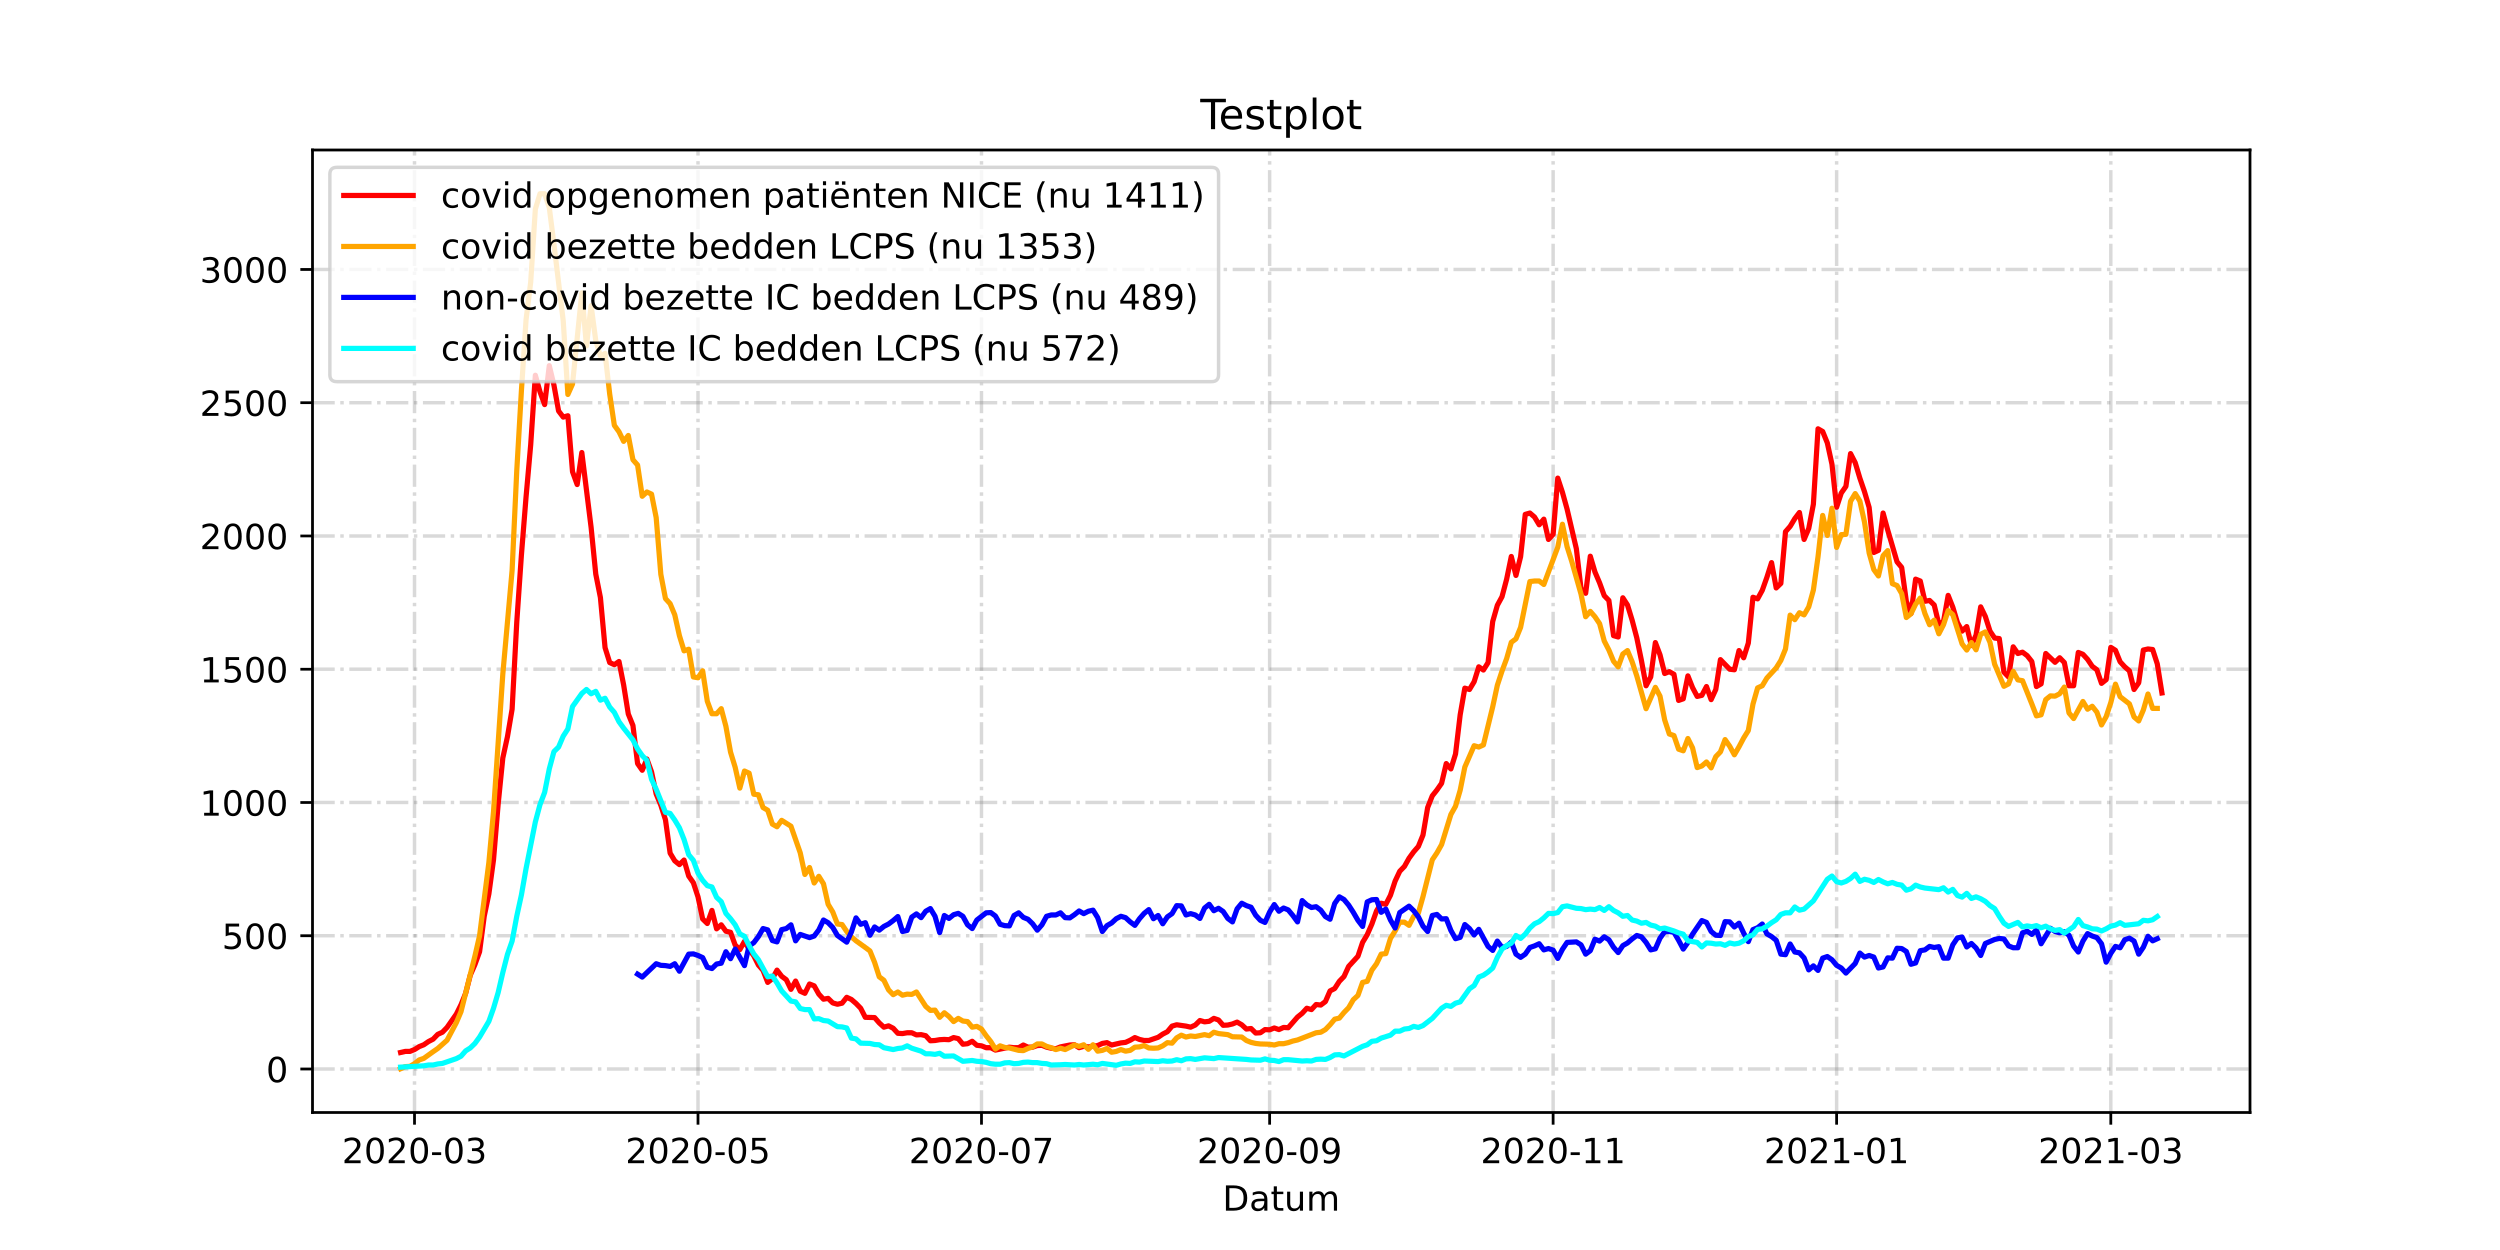 <?xml version="1.0" encoding="utf-8" standalone="no"?>
<!DOCTYPE svg PUBLIC "-//W3C//DTD SVG 1.1//EN"
  "http://www.w3.org/Graphics/SVG/1.1/DTD/svg11.dtd">
<!-- Created with matplotlib (https://matplotlib.org/) -->
<svg height="360pt" version="1.1" viewBox="0 0 720 360" width="720pt" xmlns="http://www.w3.org/2000/svg" xmlns:xlink="http://www.w3.org/1999/xlink">
 <defs>
  <style type="text/css">*{stroke-linecap:butt;stroke-linejoin:round;}</style>
 </defs>
 <g id="figure_1">
  <g id="patch_1">
   <path d="M 0 360 
L 720 360 
L 720 0 
L 0 0 
z
" style="fill:#ffffff;"/>
  </g>
  <g id="axes_1">
   <g id="patch_2">
    <path d="M 90 320.4 
L 648 320.4 
L 648 43.2 
L 90 43.2 
z
" style="fill:#ffffff;"/>
   </g>
   <g id="matplotlib.axis_1">
    <g id="xtick_1">
     <g id="line2d_1">
      <path clip-path="url(#pf430a7059e)" d="M 119.379 320.4 
L 119.379 43.2 
" style="fill:none;stroke:#808080;stroke-dasharray:6.4,1.6,1,1.6;stroke-dashoffset:0;stroke-opacity:0.3;"/>
     </g>
     <g id="line2d_2">
      <defs>
       <path d="M 0 0 
L 0 3.5 
" id="maf04687f5e" style="stroke:#000000;stroke-width:0.8;"/>
      </defs>
      <g>
       <use style="stroke:#000000;stroke-width:0.8;" x="119.379" xlink:href="#maf04687f5e" y="320.4"/>
      </g>
     </g>
     <g id="text_1">
      <!-- 2020-03 -->
      <g transform="translate(98.488 334.998)scale(0.1 -0.1)">
       <defs>
        <path d="M 19.188 8.297 
L 53.609 8.297 
L 53.609 0 
L 7.328 0 
L 7.328 8.297 
Q 12.938 14.109 22.625 23.891 
Q 32.328 33.688 34.812 36.531 
Q 39.547 41.844 41.422 45.531 
Q 43.312 49.219 43.312 52.781 
Q 43.312 58.594 39.234 62.25 
Q 35.156 65.922 28.609 65.922 
Q 23.969 65.922 18.812 64.312 
Q 13.672 62.703 7.812 59.422 
L 7.812 69.391 
Q 13.766 71.781 18.938 73 
Q 24.125 74.219 28.422 74.219 
Q 39.75 74.219 46.484 68.547 
Q 53.219 62.891 53.219 53.422 
Q 53.219 48.922 51.531 44.891 
Q 49.859 40.875 45.406 35.406 
Q 44.188 33.984 37.641 27.219 
Q 31.109 20.453 19.188 8.297 
z
" id="DejaVuSans-50"/>
        <path d="M 31.781 66.406 
Q 24.172 66.406 20.328 58.906 
Q 16.5 51.422 16.5 36.375 
Q 16.5 21.391 20.328 13.891 
Q 24.172 6.391 31.781 6.391 
Q 39.453 6.391 43.281 13.891 
Q 47.125 21.391 47.125 36.375 
Q 47.125 51.422 43.281 58.906 
Q 39.453 66.406 31.781 66.406 
z
M 31.781 74.219 
Q 44.047 74.219 50.516 64.516 
Q 56.984 54.828 56.984 36.375 
Q 56.984 17.969 50.516 8.266 
Q 44.047 -1.422 31.781 -1.422 
Q 19.531 -1.422 13.062 8.266 
Q 6.594 17.969 6.594 36.375 
Q 6.594 54.828 13.062 64.516 
Q 19.531 74.219 31.781 74.219 
z
" id="DejaVuSans-48"/>
        <path d="M 4.891 31.391 
L 31.203 31.391 
L 31.203 23.391 
L 4.891 23.391 
z
" id="DejaVuSans-45"/>
        <path d="M 40.578 39.312 
Q 47.656 37.797 51.625 33 
Q 55.609 28.219 55.609 21.188 
Q 55.609 10.406 48.188 4.484 
Q 40.766 -1.422 27.094 -1.422 
Q 22.516 -1.422 17.656 -0.516 
Q 12.797 0.391 7.625 2.203 
L 7.625 11.719 
Q 11.719 9.328 16.594 8.109 
Q 21.484 6.891 26.812 6.891 
Q 36.078 6.891 40.938 10.547 
Q 45.797 14.203 45.797 21.188 
Q 45.797 27.641 41.281 31.266 
Q 36.766 34.906 28.719 34.906 
L 20.219 34.906 
L 20.219 43.016 
L 29.109 43.016 
Q 36.375 43.016 40.234 45.922 
Q 44.094 48.828 44.094 54.297 
Q 44.094 59.906 40.109 62.906 
Q 36.141 65.922 28.719 65.922 
Q 24.656 65.922 20.016 65.031 
Q 15.375 64.156 9.812 62.312 
L 9.812 71.094 
Q 15.438 72.656 20.344 73.438 
Q 25.25 74.219 29.594 74.219 
Q 40.828 74.219 47.359 69.109 
Q 53.906 64.016 53.906 55.328 
Q 53.906 49.266 50.438 45.094 
Q 46.969 40.922 40.578 39.312 
z
" id="DejaVuSans-51"/>
       </defs>
       <use xlink:href="#DejaVuSans-50"/>
       <use x="63.623" xlink:href="#DejaVuSans-48"/>
       <use x="127.246" xlink:href="#DejaVuSans-50"/>
       <use x="190.869" xlink:href="#DejaVuSans-48"/>
       <use x="254.492" xlink:href="#DejaVuSans-45"/>
       <use x="290.576" xlink:href="#DejaVuSans-48"/>
       <use x="354.199" xlink:href="#DejaVuSans-51"/>
      </g>
     </g>
    </g>
    <g id="xtick_2">
     <g id="line2d_3">
      <path clip-path="url(#pf430a7059e)" d="M 201.024 320.4 
L 201.024 43.2 
" style="fill:none;stroke:#808080;stroke-dasharray:6.4,1.6,1,1.6;stroke-dashoffset:0;stroke-opacity:0.3;"/>
     </g>
     <g id="line2d_4">
      <g>
       <use style="stroke:#000000;stroke-width:0.8;" x="201.024" xlink:href="#maf04687f5e" y="320.4"/>
      </g>
     </g>
     <g id="text_2">
      <!-- 2020-05 -->
      <g transform="translate(180.133 334.998)scale(0.1 -0.1)">
       <defs>
        <path d="M 10.797 72.906 
L 49.516 72.906 
L 49.516 64.594 
L 19.828 64.594 
L 19.828 46.734 
Q 21.969 47.469 24.109 47.828 
Q 26.266 48.188 28.422 48.188 
Q 40.625 48.188 47.75 41.5 
Q 54.891 34.812 54.891 23.391 
Q 54.891 11.625 47.562 5.094 
Q 40.234 -1.422 26.906 -1.422 
Q 22.312 -1.422 17.547 -0.641 
Q 12.797 0.141 7.719 1.703 
L 7.719 11.625 
Q 12.109 9.234 16.797 8.062 
Q 21.484 6.891 26.703 6.891 
Q 35.156 6.891 40.078 11.328 
Q 45.016 15.766 45.016 23.391 
Q 45.016 31 40.078 35.438 
Q 35.156 39.891 26.703 39.891 
Q 22.75 39.891 18.812 39.016 
Q 14.891 38.141 10.797 36.281 
z
" id="DejaVuSans-53"/>
       </defs>
       <use xlink:href="#DejaVuSans-50"/>
       <use x="63.623" xlink:href="#DejaVuSans-48"/>
       <use x="127.246" xlink:href="#DejaVuSans-50"/>
       <use x="190.869" xlink:href="#DejaVuSans-48"/>
       <use x="254.492" xlink:href="#DejaVuSans-45"/>
       <use x="290.576" xlink:href="#DejaVuSans-48"/>
       <use x="354.199" xlink:href="#DejaVuSans-53"/>
      </g>
     </g>
    </g>
    <g id="xtick_3">
     <g id="line2d_5">
      <path clip-path="url(#pf430a7059e)" d="M 282.67 320.4 
L 282.67 43.2 
" style="fill:none;stroke:#808080;stroke-dasharray:6.4,1.6,1,1.6;stroke-dashoffset:0;stroke-opacity:0.3;"/>
     </g>
     <g id="line2d_6">
      <g>
       <use style="stroke:#000000;stroke-width:0.8;" x="282.67" xlink:href="#maf04687f5e" y="320.4"/>
      </g>
     </g>
     <g id="text_3">
      <!-- 2020-07 -->
      <g transform="translate(261.779 334.998)scale(0.1 -0.1)">
       <defs>
        <path d="M 8.203 72.906 
L 55.078 72.906 
L 55.078 68.703 
L 28.609 0 
L 18.312 0 
L 43.219 64.594 
L 8.203 64.594 
z
" id="DejaVuSans-55"/>
       </defs>
       <use xlink:href="#DejaVuSans-50"/>
       <use x="63.623" xlink:href="#DejaVuSans-48"/>
       <use x="127.246" xlink:href="#DejaVuSans-50"/>
       <use x="190.869" xlink:href="#DejaVuSans-48"/>
       <use x="254.492" xlink:href="#DejaVuSans-45"/>
       <use x="290.576" xlink:href="#DejaVuSans-48"/>
       <use x="354.199" xlink:href="#DejaVuSans-55"/>
      </g>
     </g>
    </g>
    <g id="xtick_4">
     <g id="line2d_7">
      <path clip-path="url(#pf430a7059e)" d="M 365.654 320.4 
L 365.654 43.2 
" style="fill:none;stroke:#808080;stroke-dasharray:6.4,1.6,1,1.6;stroke-dashoffset:0;stroke-opacity:0.3;"/>
     </g>
     <g id="line2d_8">
      <g>
       <use style="stroke:#000000;stroke-width:0.8;" x="365.654" xlink:href="#maf04687f5e" y="320.4"/>
      </g>
     </g>
     <g id="text_4">
      <!-- 2020-09 -->
      <g transform="translate(344.762 334.998)scale(0.1 -0.1)">
       <defs>
        <path d="M 10.984 1.516 
L 10.984 10.5 
Q 14.703 8.734 18.5 7.812 
Q 22.312 6.891 25.984 6.891 
Q 35.75 6.891 40.891 13.453 
Q 46.047 20.016 46.781 33.406 
Q 43.953 29.203 39.594 26.953 
Q 35.25 24.703 29.984 24.703 
Q 19.047 24.703 12.672 31.312 
Q 6.297 37.938 6.297 49.422 
Q 6.297 60.641 12.938 67.422 
Q 19.578 74.219 30.609 74.219 
Q 43.266 74.219 49.922 64.516 
Q 56.594 54.828 56.594 36.375 
Q 56.594 19.141 48.406 8.859 
Q 40.234 -1.422 26.422 -1.422 
Q 22.703 -1.422 18.891 -0.688 
Q 15.094 0.047 10.984 1.516 
z
M 30.609 32.422 
Q 37.25 32.422 41.125 36.953 
Q 45.016 41.5 45.016 49.422 
Q 45.016 57.281 41.125 61.844 
Q 37.25 66.406 30.609 66.406 
Q 23.969 66.406 20.094 61.844 
Q 16.219 57.281 16.219 49.422 
Q 16.219 41.5 20.094 36.953 
Q 23.969 32.422 30.609 32.422 
z
" id="DejaVuSans-57"/>
       </defs>
       <use xlink:href="#DejaVuSans-50"/>
       <use x="63.623" xlink:href="#DejaVuSans-48"/>
       <use x="127.246" xlink:href="#DejaVuSans-50"/>
       <use x="190.869" xlink:href="#DejaVuSans-48"/>
       <use x="254.492" xlink:href="#DejaVuSans-45"/>
       <use x="290.576" xlink:href="#DejaVuSans-48"/>
       <use x="354.199" xlink:href="#DejaVuSans-57"/>
      </g>
     </g>
    </g>
    <g id="xtick_5">
     <g id="line2d_9">
      <path clip-path="url(#pf430a7059e)" d="M 447.299 320.4 
L 447.299 43.2 
" style="fill:none;stroke:#808080;stroke-dasharray:6.4,1.6,1,1.6;stroke-dashoffset:0;stroke-opacity:0.3;"/>
     </g>
     <g id="line2d_10">
      <g>
       <use style="stroke:#000000;stroke-width:0.8;" x="447.299" xlink:href="#maf04687f5e" y="320.4"/>
      </g>
     </g>
     <g id="text_5">
      <!-- 2020-11 -->
      <g transform="translate(426.408 334.998)scale(0.1 -0.1)">
       <defs>
        <path d="M 12.406 8.297 
L 28.516 8.297 
L 28.516 63.922 
L 10.984 60.406 
L 10.984 69.391 
L 28.422 72.906 
L 38.281 72.906 
L 38.281 8.297 
L 54.391 8.297 
L 54.391 0 
L 12.406 0 
z
" id="DejaVuSans-49"/>
       </defs>
       <use xlink:href="#DejaVuSans-50"/>
       <use x="63.623" xlink:href="#DejaVuSans-48"/>
       <use x="127.246" xlink:href="#DejaVuSans-50"/>
       <use x="190.869" xlink:href="#DejaVuSans-48"/>
       <use x="254.492" xlink:href="#DejaVuSans-45"/>
       <use x="290.576" xlink:href="#DejaVuSans-49"/>
       <use x="354.199" xlink:href="#DejaVuSans-49"/>
      </g>
     </g>
    </g>
    <g id="xtick_6">
     <g id="line2d_11">
      <path clip-path="url(#pf430a7059e)" d="M 528.945 320.4 
L 528.945 43.2 
" style="fill:none;stroke:#808080;stroke-dasharray:6.4,1.6,1,1.6;stroke-dashoffset:0;stroke-opacity:0.3;"/>
     </g>
     <g id="line2d_12">
      <g>
       <use style="stroke:#000000;stroke-width:0.8;" x="528.945" xlink:href="#maf04687f5e" y="320.4"/>
      </g>
     </g>
     <g id="text_6">
      <!-- 2021-01 -->
      <g transform="translate(508.053 334.998)scale(0.1 -0.1)">
       <use xlink:href="#DejaVuSans-50"/>
       <use x="63.623" xlink:href="#DejaVuSans-48"/>
       <use x="127.246" xlink:href="#DejaVuSans-50"/>
       <use x="190.869" xlink:href="#DejaVuSans-49"/>
       <use x="254.492" xlink:href="#DejaVuSans-45"/>
       <use x="290.576" xlink:href="#DejaVuSans-48"/>
       <use x="354.199" xlink:href="#DejaVuSans-49"/>
      </g>
     </g>
    </g>
    <g id="xtick_7">
     <g id="line2d_13">
      <path clip-path="url(#pf430a7059e)" d="M 607.913 320.4 
L 607.913 43.2 
" style="fill:none;stroke:#808080;stroke-dasharray:6.4,1.6,1,1.6;stroke-dashoffset:0;stroke-opacity:0.3;"/>
     </g>
     <g id="line2d_14">
      <g>
       <use style="stroke:#000000;stroke-width:0.8;" x="607.913" xlink:href="#maf04687f5e" y="320.4"/>
      </g>
     </g>
     <g id="text_7">
      <!-- 2021-03 -->
      <g transform="translate(587.022 334.998)scale(0.1 -0.1)">
       <use xlink:href="#DejaVuSans-50"/>
       <use x="63.623" xlink:href="#DejaVuSans-48"/>
       <use x="127.246" xlink:href="#DejaVuSans-50"/>
       <use x="190.869" xlink:href="#DejaVuSans-49"/>
       <use x="254.492" xlink:href="#DejaVuSans-45"/>
       <use x="290.576" xlink:href="#DejaVuSans-48"/>
       <use x="354.199" xlink:href="#DejaVuSans-51"/>
      </g>
     </g>
    </g>
    <g id="text_8">
     <!-- Datum -->
     <g transform="translate(352.087 348.677)scale(0.1 -0.1)">
      <defs>
       <path d="M 19.672 64.797 
L 19.672 8.109 
L 31.594 8.109 
Q 46.688 8.109 53.688 14.938 
Q 60.688 21.781 60.688 36.531 
Q 60.688 51.172 53.688 57.984 
Q 46.688 64.797 31.594 64.797 
z
M 9.812 72.906 
L 30.078 72.906 
Q 51.266 72.906 61.172 64.094 
Q 71.094 55.281 71.094 36.531 
Q 71.094 17.672 61.125 8.828 
Q 51.172 0 30.078 0 
L 9.812 0 
z
" id="DejaVuSans-68"/>
       <path d="M 34.281 27.484 
Q 23.391 27.484 19.188 25 
Q 14.984 22.516 14.984 16.5 
Q 14.984 11.719 18.141 8.906 
Q 21.297 6.109 26.703 6.109 
Q 34.188 6.109 38.703 11.406 
Q 43.219 16.703 43.219 25.484 
L 43.219 27.484 
z
M 52.203 31.203 
L 52.203 0 
L 43.219 0 
L 43.219 8.297 
Q 40.141 3.328 35.547 0.953 
Q 30.953 -1.422 24.312 -1.422 
Q 15.922 -1.422 10.953 3.297 
Q 6 8.016 6 15.922 
Q 6 25.141 12.172 29.828 
Q 18.359 34.516 30.609 34.516 
L 43.219 34.516 
L 43.219 35.406 
Q 43.219 41.609 39.141 45 
Q 35.062 48.391 27.688 48.391 
Q 23 48.391 18.547 47.266 
Q 14.109 46.141 10.016 43.891 
L 10.016 52.203 
Q 14.938 54.109 19.578 55.047 
Q 24.219 56 28.609 56 
Q 40.484 56 46.344 49.844 
Q 52.203 43.703 52.203 31.203 
z
" id="DejaVuSans-97"/>
       <path d="M 18.312 70.219 
L 18.312 54.688 
L 36.812 54.688 
L 36.812 47.703 
L 18.312 47.703 
L 18.312 18.016 
Q 18.312 11.328 20.141 9.422 
Q 21.969 7.516 27.594 7.516 
L 36.812 7.516 
L 36.812 0 
L 27.594 0 
Q 17.188 0 13.234 3.875 
Q 9.281 7.766 9.281 18.016 
L 9.281 47.703 
L 2.688 47.703 
L 2.688 54.688 
L 9.281 54.688 
L 9.281 70.219 
z
" id="DejaVuSans-116"/>
       <path d="M 8.5 21.578 
L 8.5 54.688 
L 17.484 54.688 
L 17.484 21.922 
Q 17.484 14.156 20.5 10.266 
Q 23.531 6.391 29.594 6.391 
Q 36.859 6.391 41.078 11.031 
Q 45.312 15.672 45.312 23.688 
L 45.312 54.688 
L 54.297 54.688 
L 54.297 0 
L 45.312 0 
L 45.312 8.406 
Q 42.047 3.422 37.719 1 
Q 33.406 -1.422 27.688 -1.422 
Q 18.266 -1.422 13.375 4.438 
Q 8.5 10.297 8.5 21.578 
z
M 31.109 56 
z
" id="DejaVuSans-117"/>
       <path d="M 52 44.188 
Q 55.375 50.25 60.062 53.125 
Q 64.75 56 71.094 56 
Q 79.641 56 84.281 50.016 
Q 88.922 44.047 88.922 33.016 
L 88.922 0 
L 79.891 0 
L 79.891 32.719 
Q 79.891 40.578 77.094 44.375 
Q 74.312 48.188 68.609 48.188 
Q 61.625 48.188 57.562 43.547 
Q 53.516 38.922 53.516 30.906 
L 53.516 0 
L 44.484 0 
L 44.484 32.719 
Q 44.484 40.625 41.703 44.406 
Q 38.922 48.188 33.109 48.188 
Q 26.219 48.188 22.156 43.531 
Q 18.109 38.875 18.109 30.906 
L 18.109 0 
L 9.078 0 
L 9.078 54.688 
L 18.109 54.688 
L 18.109 46.188 
Q 21.188 51.219 25.484 53.609 
Q 29.781 56 35.688 56 
Q 41.656 56 45.828 52.969 
Q 50 49.953 52 44.188 
z
" id="DejaVuSans-109"/>
      </defs>
      <use xlink:href="#DejaVuSans-68"/>
      <use x="77.002" xlink:href="#DejaVuSans-97"/>
      <use x="138.281" xlink:href="#DejaVuSans-116"/>
      <use x="177.49" xlink:href="#DejaVuSans-117"/>
      <use x="240.869" xlink:href="#DejaVuSans-109"/>
     </g>
    </g>
   </g>
   <g id="matplotlib.axis_2">
    <g id="ytick_1">
     <g id="line2d_15">
      <path clip-path="url(#pf430a7059e)" d="M 90 307.877 
L 648 307.877 
" style="fill:none;stroke:#808080;stroke-dasharray:6.4,1.6,1,1.6;stroke-dashoffset:0;stroke-opacity:0.3;"/>
     </g>
     <g id="line2d_16">
      <defs>
       <path d="M 0 0 
L -3.5 0 
" id="m35a94abe24" style="stroke:#000000;stroke-width:0.8;"/>
      </defs>
      <g>
       <use style="stroke:#000000;stroke-width:0.8;" x="90" xlink:href="#m35a94abe24" y="307.877"/>
      </g>
     </g>
     <g id="text_9">
      <!-- 0 -->
      <g transform="translate(76.638 311.676)scale(0.1 -0.1)">
       <use xlink:href="#DejaVuSans-48"/>
      </g>
     </g>
    </g>
    <g id="ytick_2">
     <g id="line2d_17">
      <path clip-path="url(#pf430a7059e)" d="M 90 269.497 
L 648 269.497 
" style="fill:none;stroke:#808080;stroke-dasharray:6.4,1.6,1,1.6;stroke-dashoffset:0;stroke-opacity:0.3;"/>
     </g>
     <g id="line2d_18">
      <g>
       <use style="stroke:#000000;stroke-width:0.8;" x="90" xlink:href="#m35a94abe24" y="269.497"/>
      </g>
     </g>
     <g id="text_10">
      <!-- 500 -->
      <g transform="translate(63.913 273.296)scale(0.1 -0.1)">
       <use xlink:href="#DejaVuSans-53"/>
       <use x="63.623" xlink:href="#DejaVuSans-48"/>
       <use x="127.246" xlink:href="#DejaVuSans-48"/>
      </g>
     </g>
    </g>
    <g id="ytick_3">
     <g id="line2d_19">
      <path clip-path="url(#pf430a7059e)" d="M 90 231.118 
L 648 231.118 
" style="fill:none;stroke:#808080;stroke-dasharray:6.4,1.6,1,1.6;stroke-dashoffset:0;stroke-opacity:0.3;"/>
     </g>
     <g id="line2d_20">
      <g>
       <use style="stroke:#000000;stroke-width:0.8;" x="90" xlink:href="#m35a94abe24" y="231.118"/>
      </g>
     </g>
     <g id="text_11">
      <!-- 1000 -->
      <g transform="translate(57.55 234.917)scale(0.1 -0.1)">
       <use xlink:href="#DejaVuSans-49"/>
       <use x="63.623" xlink:href="#DejaVuSans-48"/>
       <use x="127.246" xlink:href="#DejaVuSans-48"/>
       <use x="190.869" xlink:href="#DejaVuSans-48"/>
      </g>
     </g>
    </g>
    <g id="ytick_4">
     <g id="line2d_21">
      <path clip-path="url(#pf430a7059e)" d="M 90 192.738 
L 648 192.738 
" style="fill:none;stroke:#808080;stroke-dasharray:6.4,1.6,1,1.6;stroke-dashoffset:0;stroke-opacity:0.3;"/>
     </g>
     <g id="line2d_22">
      <g>
       <use style="stroke:#000000;stroke-width:0.8;" x="90" xlink:href="#m35a94abe24" y="192.738"/>
      </g>
     </g>
     <g id="text_12">
      <!-- 1500 -->
      <g transform="translate(57.55 196.537)scale(0.1 -0.1)">
       <use xlink:href="#DejaVuSans-49"/>
       <use x="63.623" xlink:href="#DejaVuSans-53"/>
       <use x="127.246" xlink:href="#DejaVuSans-48"/>
       <use x="190.869" xlink:href="#DejaVuSans-48"/>
      </g>
     </g>
    </g>
    <g id="ytick_5">
     <g id="line2d_23">
      <path clip-path="url(#pf430a7059e)" d="M 90 154.359 
L 648 154.359 
" style="fill:none;stroke:#808080;stroke-dasharray:6.4,1.6,1,1.6;stroke-dashoffset:0;stroke-opacity:0.3;"/>
     </g>
     <g id="line2d_24">
      <g>
       <use style="stroke:#000000;stroke-width:0.8;" x="90" xlink:href="#m35a94abe24" y="154.359"/>
      </g>
     </g>
     <g id="text_13">
      <!-- 2000 -->
      <g transform="translate(57.55 158.158)scale(0.1 -0.1)">
       <use xlink:href="#DejaVuSans-50"/>
       <use x="63.623" xlink:href="#DejaVuSans-48"/>
       <use x="127.246" xlink:href="#DejaVuSans-48"/>
       <use x="190.869" xlink:href="#DejaVuSans-48"/>
      </g>
     </g>
    </g>
    <g id="ytick_6">
     <g id="line2d_25">
      <path clip-path="url(#pf430a7059e)" d="M 90 115.979 
L 648 115.979 
" style="fill:none;stroke:#808080;stroke-dasharray:6.4,1.6,1,1.6;stroke-dashoffset:0;stroke-opacity:0.3;"/>
     </g>
     <g id="line2d_26">
      <g>
       <use style="stroke:#000000;stroke-width:0.8;" x="90" xlink:href="#m35a94abe24" y="115.979"/>
      </g>
     </g>
     <g id="text_14">
      <!-- 2500 -->
      <g transform="translate(57.55 119.778)scale(0.1 -0.1)">
       <use xlink:href="#DejaVuSans-50"/>
       <use x="63.623" xlink:href="#DejaVuSans-53"/>
       <use x="127.246" xlink:href="#DejaVuSans-48"/>
       <use x="190.869" xlink:href="#DejaVuSans-48"/>
      </g>
     </g>
    </g>
    <g id="ytick_7">
     <g id="line2d_27">
      <path clip-path="url(#pf430a7059e)" d="M 90 77.6 
L 648 77.6 
" style="fill:none;stroke:#808080;stroke-dasharray:6.4,1.6,1,1.6;stroke-dashoffset:0;stroke-opacity:0.3;"/>
     </g>
     <g id="line2d_28">
      <g>
       <use style="stroke:#000000;stroke-width:0.8;" x="90" xlink:href="#m35a94abe24" y="77.6"/>
      </g>
     </g>
     <g id="text_15">
      <!-- 3000 -->
      <g transform="translate(57.55 81.399)scale(0.1 -0.1)">
       <use xlink:href="#DejaVuSans-51"/>
       <use x="63.623" xlink:href="#DejaVuSans-48"/>
       <use x="127.246" xlink:href="#DejaVuSans-48"/>
       <use x="190.869" xlink:href="#DejaVuSans-48"/>
      </g>
     </g>
    </g>
   </g>
   <g id="line2d_29">
    <path clip-path="url(#pf430a7059e)" d="M 115.364 303.118 
L 116.702 302.811 
L 118.041 302.811 
L 119.379 302.273 
L 120.717 301.429 
L 122.056 300.892 
L 123.394 299.971 
L 124.733 299.28 
L 126.071 297.898 
L 127.41 297.284 
L 128.748 295.902 
L 131.425 292.064 
L 132.763 289.378 
L 134.102 286.077 
L 135.44 280.858 
L 136.779 277.787 
L 138.117 274.103 
L 139.456 263.894 
L 140.794 257.446 
L 142.133 247.621 
L 143.471 231.578 
L 144.81 218.299 
L 146.148 212.158 
L 147.486 204.252 
L 148.825 179.229 
L 150.163 159.885 
L 151.502 143.152 
L 152.84 128.107 
L 154.179 108.073 
L 155.517 112.832 
L 156.856 116.516 
L 158.194 105.31 
L 159.533 110.913 
L 160.871 118.359 
L 162.209 120.124 
L 163.548 119.74 
L 164.886 135.86 
L 166.225 139.544 
L 167.563 130.333 
L 170.24 151.902 
L 171.579 165.335 
L 172.917 172.09 
L 174.255 186.521 
L 175.594 190.819 
L 176.932 191.433 
L 178.271 190.512 
L 179.609 197.267 
L 180.948 205.634 
L 182.286 208.934 
L 183.625 219.911 
L 184.963 221.83 
L 186.302 218.606 
L 187.64 222.29 
L 188.978 228.661 
L 190.317 231.885 
L 191.655 236.107 
L 192.994 245.702 
L 194.332 247.928 
L 195.671 249.003 
L 197.009 247.698 
L 198.348 252.303 
L 199.686 254.222 
L 201.024 258.29 
L 202.363 264.661 
L 203.701 265.966 
L 205.04 262.205 
L 206.378 267.501 
L 207.717 266.35 
L 209.055 268.192 
L 210.394 268.499 
L 211.732 272.184 
L 213.071 273.489 
L 214.409 271.109 
L 215.747 273.412 
L 217.086 275.254 
L 218.424 277.941 
L 219.763 279.476 
L 221.101 282.93 
L 222.44 281.855 
L 223.778 279.399 
L 225.117 281.165 
L 226.455 282.162 
L 227.793 284.926 
L 229.132 282.546 
L 230.47 285.463 
L 231.809 286.077 
L 233.147 283.391 
L 234.486 283.928 
L 235.824 286.307 
L 237.163 287.766 
L 238.501 287.536 
L 239.84 288.841 
L 241.178 289.224 
L 242.516 288.917 
L 243.855 287.229 
L 245.193 287.843 
L 246.532 288.994 
L 247.87 290.376 
L 249.209 292.986 
L 251.886 293.062 
L 253.224 294.597 
L 254.562 295.826 
L 255.901 295.442 
L 257.239 296.133 
L 258.578 297.591 
L 259.916 297.668 
L 261.255 297.438 
L 262.593 297.438 
L 263.932 298.052 
L 265.27 297.975 
L 266.609 298.282 
L 267.947 299.74 
L 269.285 299.664 
L 270.624 299.433 
L 271.962 299.357 
L 273.301 299.433 
L 274.639 298.819 
L 275.978 299.126 
L 277.316 300.738 
L 278.655 300.585 
L 279.993 299.894 
L 281.331 301.045 
L 282.67 301.199 
L 284.008 301.736 
L 285.347 301.736 
L 286.685 302.427 
L 290.701 301.583 
L 292.039 301.736 
L 293.378 301.736 
L 294.716 300.968 
L 296.054 301.583 
L 297.393 301.583 
L 298.731 301.122 
L 300.07 301.045 
L 301.408 301.583 
L 302.747 301.89 
L 304.085 302.043 
L 305.424 301.506 
L 308.101 300.968 
L 309.439 300.892 
L 310.777 301.736 
L 312.116 301.352 
L 313.454 301.506 
L 316.131 301.122 
L 317.47 300.508 
L 318.808 300.278 
L 320.147 300.968 
L 322.823 300.354 
L 324.162 300.201 
L 325.5 299.587 
L 326.839 298.819 
L 328.177 299.357 
L 329.516 299.664 
L 330.854 299.664 
L 333.531 298.742 
L 334.87 297.821 
L 336.208 297.13 
L 337.546 295.519 
L 338.885 295.135 
L 341.562 295.519 
L 342.9 295.826 
L 344.239 295.212 
L 345.577 293.907 
L 346.916 294.29 
L 348.254 294.137 
L 349.592 293.293 
L 350.931 293.753 
L 352.269 295.288 
L 353.608 295.212 
L 354.946 294.904 
L 356.285 294.367 
L 357.623 295.135 
L 358.962 296.363 
L 360.3 296.209 
L 361.639 297.514 
L 362.977 297.438 
L 364.315 296.516 
L 365.654 296.593 
L 366.992 296.056 
L 368.331 296.516 
L 369.669 295.902 
L 371.008 295.979 
L 373.685 292.909 
L 375.023 291.834 
L 376.361 290.376 
L 377.7 290.759 
L 379.038 289.301 
L 380.377 289.455 
L 381.715 288.457 
L 383.054 285.386 
L 384.392 284.696 
L 385.731 282.623 
L 387.069 281.241 
L 388.408 278.325 
L 391.084 275.408 
L 392.423 271.416 
L 393.761 269.19 
L 395.1 266.12 
L 396.438 262.359 
L 397.777 260.133 
L 399.115 260.44 
L 400.454 257.83 
L 401.792 253.762 
L 403.13 250.922 
L 404.469 249.54 
L 405.807 247.16 
L 407.146 245.318 
L 408.484 243.783 
L 409.823 240.482 
L 411.161 232.576 
L 412.5 229.199 
L 413.838 227.51 
L 415.177 225.591 
L 416.515 219.911 
L 417.853 221.446 
L 419.192 217.148 
L 420.53 205.864 
L 421.869 198.188 
L 423.207 198.572 
L 424.546 196.346 
L 425.884 192.047 
L 427.223 192.968 
L 428.561 190.819 
L 429.899 178.998 
L 431.238 174.316 
L 432.576 171.86 
L 433.915 166.794 
L 435.253 160.269 
L 436.592 165.719 
L 437.93 160.346 
L 439.269 148.141 
L 440.607 147.757 
L 441.946 148.909 
L 443.284 151.135 
L 444.622 149.523 
L 445.961 155.357 
L 447.299 153.898 
L 448.638 137.702 
L 449.976 141.77 
L 451.315 146.606 
L 453.992 158.043 
L 455.33 169.48 
L 456.669 170.862 
L 458.007 160.192 
L 459.345 164.721 
L 460.684 167.868 
L 462.022 171.553 
L 463.361 172.934 
L 464.699 183.067 
L 466.038 183.45 
L 467.376 172.167 
L 468.715 174.239 
L 470.053 178.614 
L 471.391 183.681 
L 472.73 190.205 
L 474.068 197.497 
L 475.407 194.964 
L 476.745 185.062 
L 478.084 188.593 
L 479.422 193.966 
L 480.761 193.429 
L 482.099 194.197 
L 483.438 201.719 
L 484.776 201.258 
L 486.114 194.657 
L 487.453 198.035 
L 488.791 200.568 
L 490.13 200.261 
L 491.468 197.728 
L 492.807 201.489 
L 494.145 198.572 
L 495.484 189.975 
L 498.16 192.738 
L 499.499 192.892 
L 500.837 187.365 
L 502.176 189.438 
L 503.514 185.216 
L 504.853 172.013 
L 506.191 172.474 
L 507.53 170.017 
L 508.868 166.256 
L 510.207 162.035 
L 511.545 169.327 
L 512.883 168.022 
L 514.222 153.13 
L 515.56 151.595 
L 516.899 149.369 
L 518.237 147.604 
L 519.576 155.357 
L 520.914 152.209 
L 522.253 145.224 
L 523.591 123.501 
L 524.929 124.269 
L 526.268 127.57 
L 527.606 133.71 
L 528.945 146.069 
L 530.283 142 
L 531.622 140.081 
L 532.96 130.64 
L 534.299 133.25 
L 535.637 137.702 
L 536.976 141.617 
L 538.314 146.145 
L 539.652 159.118 
L 540.991 158.504 
L 542.329 147.757 
L 543.668 152.67 
L 546.345 161.804 
L 547.683 163.416 
L 549.022 173.165 
L 550.36 176.696 
L 551.698 166.794 
L 553.037 167.331 
L 554.375 173.165 
L 555.714 172.934 
L 557.052 174.239 
L 558.391 179.766 
L 559.729 178.998 
L 561.068 171.476 
L 562.406 174.853 
L 563.745 179.305 
L 565.083 181.762 
L 566.421 180.457 
L 567.76 185.907 
L 569.098 182.913 
L 570.437 174.777 
L 571.775 177.54 
L 573.114 181.762 
L 574.452 183.757 
L 575.791 183.911 
L 577.129 193.583 
L 578.467 194.964 
L 579.806 186.29 
L 581.144 188.209 
L 582.483 187.826 
L 583.821 188.823 
L 585.16 190.512 
L 586.498 197.728 
L 587.837 196.96 
L 589.175 188.209 
L 591.852 190.742 
L 593.19 189.438 
L 594.529 190.819 
L 595.867 197.497 
L 597.206 197.497 
L 598.544 187.902 
L 599.883 188.44 
L 601.221 189.898 
L 602.56 191.894 
L 603.898 192.892 
L 605.237 196.806 
L 606.575 195.732 
L 607.913 186.444 
L 609.252 187.288 
L 610.59 190.589 
L 611.929 192.047 
L 613.267 193.199 
L 614.606 198.572 
L 615.944 196.653 
L 617.283 187.212 
L 618.621 186.904 
L 619.959 187.058 
L 621.298 191.203 
L 622.636 199.57 
L 622.636 199.57 
" style="fill:none;stroke:#ff0000;stroke-linecap:square;stroke-width:1.5;"/>
   </g>
   <g id="line2d_30">
    <path clip-path="url(#pf430a7059e)" d="M 115.364 307.8 
L 116.702 307.186 
L 118.041 307.109 
L 119.379 306.342 
L 120.717 305.267 
L 122.056 304.806 
L 124.733 302.887 
L 126.071 301.966 
L 128.748 299.587 
L 131.425 294.521 
L 132.763 291.374 
L 136.779 275.331 
L 138.117 269.497 
L 140.794 248.388 
L 142.133 233.728 
L 144.81 194.12 
L 147.486 164.261 
L 148.825 135.629 
L 150.163 112.602 
L 151.502 92.107 
L 152.84 81.284 
L 154.179 60.252 
L 155.517 55.8 
L 156.856 55.8 
L 158.194 59.791 
L 159.533 70.307 
L 162.209 92.414 
L 163.548 113.6 
L 164.886 110.606 
L 167.563 84.354 
L 168.902 99.629 
L 170.24 88.039 
L 171.579 98.094 
L 172.917 102.546 
L 174.255 101.779 
L 175.594 113.523 
L 176.932 122.504 
L 178.271 124.346 
L 179.609 127.109 
L 180.948 125.42 
L 182.286 132.406 
L 183.625 133.941 
L 184.963 142.922 
L 186.302 141.693 
L 187.64 142.307 
L 188.978 149.062 
L 190.317 165.412 
L 191.655 172.397 
L 192.994 173.855 
L 194.332 177.079 
L 195.671 183.067 
L 197.009 187.442 
L 198.348 186.981 
L 199.686 194.964 
L 201.024 195.194 
L 202.363 193.199 
L 203.701 201.949 
L 205.04 205.557 
L 206.378 205.557 
L 207.717 204.099 
L 209.055 209.165 
L 210.394 216.61 
L 211.732 220.986 
L 213.071 226.973 
L 214.409 222.06 
L 215.747 222.674 
L 217.086 228.738 
L 218.424 228.892 
L 219.763 232.576 
L 221.101 233.344 
L 222.44 237.335 
L 223.778 238.103 
L 225.117 236.261 
L 227.793 237.949 
L 230.47 245.625 
L 231.809 251.843 
L 233.147 249.847 
L 234.486 254.299 
L 235.824 252.38 
L 237.163 254.529 
L 238.501 260.44 
L 239.84 262.666 
L 241.178 266.12 
L 242.516 266.273 
L 243.855 268.269 
L 245.193 269.804 
L 246.532 270.956 
L 249.209 272.875 
L 250.547 273.872 
L 251.886 277.173 
L 253.224 281.318 
L 254.562 282.316 
L 255.901 285.079 
L 257.239 286.461 
L 258.578 285.693 
L 259.916 286.614 
L 261.255 286.307 
L 262.593 286.384 
L 263.932 285.693 
L 266.609 289.838 
L 267.947 290.99 
L 269.285 290.913 
L 270.624 292.986 
L 271.962 291.681 
L 273.301 292.755 
L 274.639 294.214 
L 275.978 293.293 
L 277.316 294.06 
L 278.655 294.214 
L 279.993 295.826 
L 281.331 295.595 
L 282.67 296.363 
L 284.008 298.282 
L 285.347 299.971 
L 286.685 302.12 
L 288.024 301.199 
L 289.362 301.659 
L 290.701 301.813 
L 293.378 302.504 
L 294.716 302.58 
L 296.054 301.966 
L 297.393 301.506 
L 298.731 300.661 
L 300.07 300.661 
L 301.408 301.352 
L 302.747 301.736 
L 304.085 302.273 
L 305.424 301.89 
L 306.762 302.273 
L 309.439 300.968 
L 310.777 301.352 
L 312.116 300.892 
L 313.454 302.197 
L 314.793 300.892 
L 316.131 302.734 
L 317.47 302.504 
L 318.808 301.966 
L 320.147 303.041 
L 321.485 302.811 
L 322.823 302.273 
L 324.162 302.734 
L 325.5 302.504 
L 326.839 301.583 
L 328.177 301.506 
L 329.516 301.122 
L 330.854 301.813 
L 332.193 301.89 
L 333.531 301.813 
L 334.87 301.199 
L 336.208 300.278 
L 337.546 300.431 
L 338.885 298.896 
L 340.223 298.128 
L 341.562 298.666 
L 342.9 298.359 
L 344.239 298.512 
L 346.916 297.975 
L 348.254 298.282 
L 349.592 297.284 
L 350.931 297.668 
L 353.608 297.975 
L 354.946 298.589 
L 357.623 298.666 
L 358.962 299.664 
L 360.3 300.201 
L 361.639 300.508 
L 362.977 300.661 
L 365.654 300.738 
L 366.992 300.968 
L 368.331 300.585 
L 369.669 300.585 
L 371.008 300.278 
L 372.346 299.817 
L 373.685 299.51 
L 379.038 297.438 
L 380.377 297.284 
L 381.715 296.516 
L 383.054 295.135 
L 384.392 293.523 
L 385.731 293.216 
L 387.069 291.604 
L 388.408 290.222 
L 389.746 287.919 
L 391.084 286.691 
L 392.423 282.93 
L 393.761 282.623 
L 395.1 279.399 
L 396.438 277.557 
L 397.777 274.794 
L 399.115 274.64 
L 400.454 270.265 
L 401.792 268.116 
L 403.13 265.583 
L 404.469 265.583 
L 405.807 266.504 
L 407.146 263.894 
L 408.484 262.973 
L 409.823 258.214 
L 412.5 247.621 
L 413.838 245.625 
L 415.177 243.246 
L 417.853 234.572 
L 419.192 232.192 
L 420.53 227.587 
L 421.869 220.909 
L 424.546 214.768 
L 425.884 215.152 
L 427.223 214.538 
L 429.899 203.561 
L 431.238 197.344 
L 432.576 193.275 
L 433.915 189.668 
L 435.253 184.986 
L 436.592 183.988 
L 437.93 180.687 
L 440.607 167.484 
L 441.946 167.331 
L 443.284 167.331 
L 444.622 168.329 
L 448.638 157.583 
L 449.976 150.981 
L 451.315 157.429 
L 452.653 161.651 
L 455.33 171.092 
L 456.669 177.617 
L 458.007 176.081 
L 459.345 177.617 
L 460.684 179.612 
L 462.022 184.602 
L 463.361 187.212 
L 464.699 190.435 
L 466.038 192.047 
L 467.376 188.363 
L 468.715 187.365 
L 470.053 190.589 
L 471.391 194.657 
L 474.068 204.099 
L 476.745 197.958 
L 478.084 200.491 
L 479.422 207.322 
L 480.761 211.391 
L 482.099 211.851 
L 483.438 215.766 
L 484.776 216.226 
L 486.114 212.696 
L 487.453 215.382 
L 488.791 221.062 
L 490.13 220.602 
L 491.468 219.45 
L 492.807 221.139 
L 494.145 217.915 
L 495.484 216.533 
L 496.822 213.003 
L 498.16 214.922 
L 499.499 217.378 
L 500.837 215.075 
L 502.176 212.542 
L 503.514 210.393 
L 504.853 202.794 
L 506.191 198.111 
L 507.53 197.497 
L 508.868 195.271 
L 511.545 192.354 
L 512.883 190.205 
L 514.222 186.904 
L 515.56 177.156 
L 516.899 178.461 
L 518.237 176.465 
L 519.576 177.079 
L 520.914 174.777 
L 522.253 169.941 
L 523.591 160.346 
L 524.929 148.448 
L 526.268 154.205 
L 527.606 146.376 
L 528.945 157.659 
L 530.283 153.975 
L 531.622 153.898 
L 532.96 144.38 
L 534.299 142.154 
L 535.637 144.303 
L 536.976 150.367 
L 538.314 159.271 
L 539.652 164.03 
L 540.991 165.872 
L 542.329 160.039 
L 543.668 158.58 
L 545.006 168.099 
L 546.345 168.636 
L 547.683 170.939 
L 549.022 177.847 
L 550.36 176.772 
L 551.698 174.009 
L 553.037 172.243 
L 554.375 176.696 
L 555.714 179.919 
L 557.052 178.614 
L 558.391 182.529 
L 559.729 179.919 
L 561.068 175.851 
L 562.406 177.003 
L 565.083 185.446 
L 566.421 187.212 
L 567.76 185.062 
L 569.098 187.135 
L 570.437 182.683 
L 571.775 181.992 
L 573.114 184.986 
L 574.452 191.28 
L 577.129 197.651 
L 578.467 196.96 
L 579.806 193.352 
L 581.144 195.809 
L 582.483 196.039 
L 585.16 202.717 
L 586.498 206.171 
L 587.837 205.864 
L 589.175 201.489 
L 590.514 200.414 
L 591.852 200.491 
L 593.19 199.8 
L 594.529 197.881 
L 595.867 205.327 
L 597.206 206.939 
L 599.883 202.026 
L 601.221 204.252 
L 602.56 203.408 
L 603.898 205.096 
L 605.237 208.781 
L 606.575 206.401 
L 607.913 202.333 
L 609.252 197.037 
L 610.59 200.644 
L 613.267 202.717 
L 614.606 206.478 
L 615.944 207.629 
L 617.283 204.482 
L 618.621 199.877 
L 619.959 204.022 
L 621.298 204.022 
L 621.298 204.022 
" style="fill:none;stroke:#ffa500;stroke-linecap:square;stroke-width:1.5;"/>
   </g>
   <g id="line2d_31">
    <path clip-path="url(#pf430a7059e)" d="M 183.625 280.551 
L 184.963 281.395 
L 188.978 277.557 
L 190.317 278.017 
L 191.655 278.094 
L 192.994 278.325 
L 194.332 277.557 
L 195.671 279.706 
L 198.348 274.794 
L 199.686 274.717 
L 201.024 275.177 
L 202.363 275.791 
L 203.701 278.555 
L 205.04 278.939 
L 206.378 277.634 
L 207.717 277.403 
L 209.055 274.103 
L 210.394 276.099 
L 211.732 273.335 
L 214.409 278.094 
L 215.747 272.414 
L 217.086 271.493 
L 218.424 269.728 
L 219.763 267.425 
L 221.101 267.809 
L 222.44 270.879 
L 223.778 271.263 
L 225.117 267.732 
L 226.455 267.425 
L 227.793 266.35 
L 229.132 270.956 
L 230.47 269.113 
L 233.147 270.035 
L 234.486 269.574 
L 235.824 267.809 
L 237.163 264.968 
L 238.501 265.736 
L 239.84 267.118 
L 241.178 269.42 
L 243.855 271.339 
L 245.193 268.423 
L 246.532 264.354 
L 247.87 266.197 
L 249.209 265.736 
L 250.547 269.344 
L 251.886 266.964 
L 253.224 267.885 
L 254.562 266.811 
L 255.901 266.12 
L 257.239 265.122 
L 258.578 263.971 
L 259.916 268.269 
L 261.255 267.962 
L 262.593 264.124 
L 263.932 263.203 
L 265.27 264.278 
L 266.609 262.435 
L 267.947 261.668 
L 269.285 263.894 
L 270.624 268.576 
L 271.962 263.664 
L 273.301 264.508 
L 274.639 263.433 
L 275.978 263.049 
L 277.316 263.894 
L 278.655 266.35 
L 279.993 267.425 
L 281.331 264.968 
L 284.008 262.896 
L 285.347 262.819 
L 286.685 263.817 
L 288.024 266.197 
L 289.362 266.58 
L 290.701 266.657 
L 292.039 263.664 
L 293.378 262.896 
L 294.716 264.201 
L 296.054 264.738 
L 297.393 266.043 
L 298.731 267.885 
L 300.07 266.35 
L 301.408 263.894 
L 302.747 263.51 
L 304.085 263.51 
L 305.424 262.896 
L 306.762 264.278 
L 308.101 264.354 
L 309.439 263.433 
L 310.777 262.359 
L 312.116 263.126 
L 313.454 262.435 
L 314.793 262.128 
L 316.131 264.278 
L 317.47 268.269 
L 318.808 266.58 
L 320.147 265.813 
L 321.485 264.585 
L 322.823 263.894 
L 324.162 264.278 
L 325.5 265.506 
L 326.839 266.504 
L 328.177 264.585 
L 329.516 263.049 
L 330.854 261.975 
L 332.193 264.585 
L 333.531 263.664 
L 334.87 266.043 
L 336.208 264.047 
L 337.546 263.126 
L 338.885 260.823 
L 340.223 260.9 
L 341.562 263.51 
L 342.9 263.126 
L 344.239 263.51 
L 345.577 264.508 
L 346.916 261.514 
L 348.254 260.44 
L 349.592 262.282 
L 350.931 261.591 
L 352.269 262.512 
L 353.608 264.508 
L 354.946 265.506 
L 356.285 261.745 
L 357.623 260.133 
L 358.962 260.823 
L 360.3 261.284 
L 361.639 263.587 
L 362.977 265.045 
L 364.315 265.659 
L 365.654 262.666 
L 366.992 260.516 
L 368.331 262.435 
L 369.669 261.514 
L 371.008 262.052 
L 372.346 263.664 
L 373.685 265.506 
L 375.023 259.365 
L 376.361 260.593 
L 377.7 261.361 
L 379.038 261.13 
L 380.377 262.128 
L 381.715 263.971 
L 383.054 264.738 
L 384.392 260.209 
L 385.731 258.29 
L 387.069 259.058 
L 388.408 260.67 
L 389.746 262.742 
L 391.084 265.045 
L 392.423 266.811 
L 393.761 259.749 
L 395.1 259.135 
L 396.438 259.058 
L 397.777 262.742 
L 399.115 261.821 
L 400.454 264.968 
L 401.792 267.271 
L 403.13 262.819 
L 405.807 260.977 
L 407.146 262.282 
L 408.484 264.047 
L 409.823 266.734 
L 411.161 268.269 
L 412.5 263.664 
L 413.838 263.357 
L 415.177 264.661 
L 416.515 264.585 
L 417.853 267.962 
L 419.192 270.342 
L 420.53 269.958 
L 421.869 266.273 
L 423.207 267.425 
L 424.546 269.267 
L 425.884 267.655 
L 428.561 272.568 
L 429.899 273.719 
L 431.238 271.032 
L 432.576 272.875 
L 433.915 272.568 
L 435.253 271.339 
L 436.592 274.794 
L 437.93 275.715 
L 439.269 274.794 
L 440.607 272.875 
L 441.946 272.414 
L 443.284 271.8 
L 444.622 273.565 
L 445.961 273.182 
L 447.299 273.642 
L 448.638 276.022 
L 449.976 273.412 
L 451.315 271.416 
L 453.992 271.263 
L 455.33 272.107 
L 456.669 274.794 
L 458.007 273.796 
L 459.345 270.495 
L 460.684 271.032 
L 462.022 269.804 
L 463.361 270.649 
L 464.699 272.798 
L 466.038 274.333 
L 467.376 272.337 
L 468.715 271.57 
L 470.053 270.418 
L 471.391 269.42 
L 472.73 269.804 
L 474.068 271.416 
L 475.407 273.565 
L 476.745 273.258 
L 478.084 270.188 
L 479.422 268.346 
L 480.761 268.269 
L 482.099 268.499 
L 483.438 270.802 
L 484.776 273.335 
L 486.114 271.416 
L 487.453 269.037 
L 490.13 265.122 
L 491.468 265.659 
L 492.807 268.269 
L 494.145 269.344 
L 495.484 269.42 
L 496.822 265.429 
L 498.16 265.506 
L 499.499 266.964 
L 500.837 265.89 
L 502.176 268.73 
L 503.514 271.186 
L 504.853 267.732 
L 506.191 267.194 
L 507.53 266.12 
L 508.868 268.96 
L 510.207 269.728 
L 511.545 270.802 
L 512.883 274.794 
L 514.222 274.947 
L 515.56 271.877 
L 516.899 274.18 
L 518.237 274.41 
L 519.576 275.868 
L 520.914 279.322 
L 522.253 278.171 
L 523.591 279.476 
L 524.929 275.945 
L 526.268 275.484 
L 527.606 276.406 
L 528.945 278.017 
L 530.283 278.785 
L 531.622 280.243 
L 534.299 277.48 
L 535.637 274.487 
L 536.976 275.638 
L 538.314 275.177 
L 539.652 275.638 
L 540.991 278.785 
L 542.329 278.478 
L 543.668 275.868 
L 545.006 275.945 
L 546.345 273.105 
L 547.683 273.182 
L 549.022 274.026 
L 550.36 277.71 
L 551.698 277.327 
L 553.037 273.796 
L 554.375 273.565 
L 555.714 272.568 
L 557.052 272.875 
L 558.391 272.644 
L 559.729 275.945 
L 561.068 275.945 
L 562.406 272.107 
L 563.745 270.111 
L 565.083 269.881 
L 566.421 272.721 
L 567.76 271.723 
L 569.098 273.028 
L 570.437 275.177 
L 571.775 271.723 
L 574.452 270.572 
L 575.791 270.265 
L 577.129 270.418 
L 578.467 272.414 
L 579.806 272.951 
L 581.144 272.951 
L 582.483 268.653 
L 583.821 268.192 
L 585.16 269.113 
L 586.498 267.809 
L 587.837 271.8 
L 590.514 267.348 
L 591.852 268.269 
L 593.19 268.653 
L 594.529 268.346 
L 595.867 269.344 
L 597.206 272.491 
L 598.544 274.18 
L 599.883 271.032 
L 601.221 268.883 
L 602.56 269.574 
L 603.898 270.035 
L 605.237 271.8 
L 606.575 277.096 
L 607.913 274.563 
L 609.252 272.568 
L 610.59 272.951 
L 611.929 270.649 
L 613.267 270.188 
L 614.606 271.032 
L 615.944 274.794 
L 617.283 272.798 
L 618.621 269.651 
L 619.959 270.956 
L 621.298 270.342 
L 621.298 270.342 
" style="fill:none;stroke:#0000ff;stroke-linecap:square;stroke-width:1.5;"/>
   </g>
   <g id="line2d_32">
    <path clip-path="url(#pf430a7059e)" d="M 115.364 307.339 
L 122.056 306.956 
L 123.394 306.725 
L 124.733 306.725 
L 126.071 306.418 
L 127.41 306.265 
L 131.425 304.883 
L 132.763 304.192 
L 134.102 302.657 
L 135.44 301.813 
L 136.779 300.508 
L 138.117 298.666 
L 140.794 294.137 
L 142.133 290.376 
L 143.471 285.847 
L 144.81 280.09 
L 146.148 274.87 
L 147.486 271.032 
L 148.825 263.894 
L 150.163 257.753 
L 151.502 250.154 
L 154.179 236.721 
L 155.517 231.732 
L 156.856 228.201 
L 158.194 221.446 
L 159.533 216.457 
L 160.871 215.152 
L 162.209 212.005 
L 163.548 209.932 
L 164.886 203.484 
L 167.563 199.723 
L 168.902 198.572 
L 170.24 199.8 
L 171.579 199.109 
L 172.917 201.642 
L 174.255 201.105 
L 175.594 203.638 
L 176.932 205.173 
L 178.271 207.86 
L 179.609 209.702 
L 182.286 213.079 
L 183.625 215.689 
L 184.963 217.608 
L 186.302 218.99 
L 187.64 224.44 
L 188.978 227.28 
L 191.655 233.958 
L 192.994 234.265 
L 194.332 236.184 
L 195.671 238.41 
L 197.009 241.787 
L 198.348 246.162 
L 199.686 247.774 
L 201.024 251.459 
L 202.363 253.531 
L 203.701 255.067 
L 205.04 255.45 
L 206.378 258.444 
L 207.717 259.672 
L 209.055 263.049 
L 210.394 264.585 
L 211.732 266.35 
L 213.071 268.96 
L 214.409 269.651 
L 215.747 272.337 
L 217.086 274.717 
L 218.424 276.406 
L 221.101 281.318 
L 222.44 281.088 
L 223.778 283.084 
L 225.117 285.386 
L 227.793 288.303 
L 229.132 288.533 
L 230.47 290.452 
L 231.809 290.759 
L 233.147 290.759 
L 234.486 293.446 
L 235.824 293.369 
L 237.163 293.907 
L 238.501 294.06 
L 241.178 295.672 
L 242.516 295.749 
L 243.855 296.056 
L 245.193 298.973 
L 246.532 299.203 
L 247.87 300.431 
L 250.547 300.508 
L 251.886 300.815 
L 253.224 300.892 
L 254.562 301.736 
L 257.239 302.273 
L 258.578 301.966 
L 259.916 301.813 
L 261.255 301.199 
L 262.593 301.89 
L 265.27 302.734 
L 266.609 303.501 
L 267.947 303.501 
L 269.285 303.655 
L 270.624 303.348 
L 271.962 304.192 
L 274.639 304.116 
L 277.316 305.651 
L 279.993 305.42 
L 281.331 305.651 
L 282.67 305.728 
L 284.008 305.958 
L 285.347 306.342 
L 286.685 306.495 
L 288.024 306.495 
L 289.362 306.111 
L 290.701 306.035 
L 292.039 306.342 
L 293.378 306.265 
L 294.716 305.958 
L 296.054 305.881 
L 297.393 306.035 
L 298.731 306.035 
L 300.07 306.265 
L 301.408 306.342 
L 302.747 306.725 
L 305.424 306.649 
L 306.762 306.572 
L 309.439 306.725 
L 310.777 306.572 
L 312.116 306.725 
L 314.793 306.495 
L 316.131 306.649 
L 317.47 306.265 
L 321.485 306.802 
L 322.823 306.418 
L 324.162 306.188 
L 325.5 306.265 
L 326.839 305.804 
L 328.177 305.881 
L 329.516 305.574 
L 333.531 305.728 
L 334.87 305.497 
L 336.208 305.651 
L 337.546 305.574 
L 338.885 305.19 
L 340.223 305.497 
L 341.562 304.96 
L 342.9 304.883 
L 344.239 305.113 
L 346.916 304.653 
L 349.592 304.883 
L 350.931 304.576 
L 358.962 305.113 
L 360.3 305.267 
L 362.977 305.344 
L 364.315 304.96 
L 365.654 305.344 
L 366.992 305.42 
L 368.331 305.728 
L 369.669 305.19 
L 371.008 305.19 
L 375.023 305.574 
L 376.361 305.497 
L 377.7 305.574 
L 379.038 305.113 
L 380.377 305.037 
L 381.715 305.113 
L 383.054 304.576 
L 384.392 303.809 
L 385.731 303.732 
L 387.069 304.116 
L 392.423 301.352 
L 393.761 300.892 
L 395.1 299.894 
L 396.438 299.74 
L 397.777 298.973 
L 400.454 298.128 
L 401.792 296.977 
L 403.13 296.977 
L 404.469 296.363 
L 405.807 296.209 
L 407.146 295.595 
L 408.484 295.902 
L 409.823 295.365 
L 412.5 293.293 
L 415.177 290.376 
L 416.515 289.531 
L 417.853 289.838 
L 419.192 288.917 
L 420.53 288.533 
L 423.207 284.772 
L 424.546 283.851 
L 425.884 281.395 
L 427.223 280.858 
L 428.561 279.936 
L 429.899 278.785 
L 431.238 275.715 
L 432.576 273.335 
L 433.915 272.337 
L 435.253 271.646 
L 436.592 269.42 
L 437.93 270.265 
L 439.269 269.037 
L 440.607 267.271 
L 441.946 266.043 
L 443.284 265.429 
L 444.622 264.354 
L 445.961 263.049 
L 447.299 263.126 
L 448.638 262.819 
L 449.976 261.13 
L 451.315 260.9 
L 453.992 261.591 
L 455.33 261.668 
L 456.669 261.975 
L 458.007 261.821 
L 459.345 261.975 
L 460.684 261.361 
L 462.022 262.205 
L 463.361 261.13 
L 464.699 262.205 
L 466.038 262.896 
L 467.376 263.894 
L 468.715 263.664 
L 470.053 264.968 
L 471.391 265.275 
L 472.73 265.89 
L 474.068 265.659 
L 475.407 266.427 
L 476.745 266.734 
L 478.084 267.501 
L 479.422 267.271 
L 482.099 268.116 
L 483.438 268.653 
L 484.776 269.037 
L 486.114 270.956 
L 488.791 271.416 
L 490.13 272.721 
L 491.468 271.57 
L 492.807 271.646 
L 494.145 271.877 
L 495.484 271.8 
L 496.822 272.261 
L 498.16 271.57 
L 499.499 271.877 
L 500.837 271.646 
L 502.176 270.956 
L 503.514 269.728 
L 504.853 269.267 
L 506.191 267.655 
L 507.53 267.501 
L 508.868 266.734 
L 510.207 265.736 
L 511.545 264.892 
L 512.883 263.357 
L 514.222 262.896 
L 515.56 262.896 
L 516.899 261.207 
L 518.237 262.128 
L 519.576 261.821 
L 522.253 259.442 
L 526.268 253.224 
L 527.606 252.303 
L 528.945 253.915 
L 530.283 254.299 
L 531.622 253.838 
L 532.96 252.994 
L 534.299 251.766 
L 535.637 253.838 
L 536.976 253.224 
L 538.314 253.531 
L 539.652 254.145 
L 540.991 253.301 
L 542.329 253.992 
L 543.668 254.529 
L 545.006 254.145 
L 546.345 254.683 
L 547.683 254.913 
L 549.022 256.371 
L 550.36 255.988 
L 551.698 254.913 
L 553.037 255.45 
L 554.375 255.757 
L 558.391 256.218 
L 559.729 255.681 
L 561.068 256.909 
L 562.406 256.141 
L 563.745 257.907 
L 565.083 258.367 
L 566.421 257.293 
L 567.76 258.751 
L 569.098 258.29 
L 570.437 258.828 
L 571.775 259.595 
L 573.114 260.823 
L 574.452 261.668 
L 575.791 263.894 
L 577.129 265.89 
L 578.467 266.811 
L 581.144 265.659 
L 582.483 266.964 
L 583.821 266.657 
L 585.16 266.887 
L 586.498 266.58 
L 587.837 267.194 
L 589.175 266.734 
L 590.514 267.501 
L 591.852 267.962 
L 593.19 267.732 
L 594.529 268.73 
L 597.206 266.887 
L 598.544 264.815 
L 599.883 266.58 
L 601.221 266.964 
L 602.56 267.501 
L 603.898 267.578 
L 605.237 268.116 
L 606.575 267.501 
L 607.913 266.734 
L 609.252 266.427 
L 610.59 265.736 
L 611.929 266.504 
L 615.944 266.043 
L 617.283 265.045 
L 618.621 265.199 
L 619.959 264.892 
L 621.298 263.971 
L 621.298 263.971 
" style="fill:none;stroke:#00ffff;stroke-linecap:square;stroke-width:1.5;"/>
   </g>
   <g id="patch_3">
    <path d="M 90 320.4 
L 90 43.2 
" style="fill:none;stroke:#000000;stroke-linecap:square;stroke-linejoin:miter;stroke-width:0.8;"/>
   </g>
   <g id="patch_4">
    <path d="M 648 320.4 
L 648 43.2 
" style="fill:none;stroke:#000000;stroke-linecap:square;stroke-linejoin:miter;stroke-width:0.8;"/>
   </g>
   <g id="patch_5">
    <path d="M 90 320.4 
L 648 320.4 
" style="fill:none;stroke:#000000;stroke-linecap:square;stroke-linejoin:miter;stroke-width:0.8;"/>
   </g>
   <g id="patch_6">
    <path d="M 90 43.2 
L 648 43.2 
" style="fill:none;stroke:#000000;stroke-linecap:square;stroke-linejoin:miter;stroke-width:0.8;"/>
   </g>
   <g id="text_16">
    <!-- Testplot -->
    <g transform="translate(345.686 37.2)scale(0.12 -0.12)">
     <defs>
      <path d="M -0.297 72.906 
L 61.375 72.906 
L 61.375 64.594 
L 35.5 64.594 
L 35.5 0 
L 25.594 0 
L 25.594 64.594 
L -0.297 64.594 
z
" id="DejaVuSans-84"/>
      <path d="M 56.203 29.594 
L 56.203 25.203 
L 14.891 25.203 
Q 15.484 15.922 20.484 11.062 
Q 25.484 6.203 34.422 6.203 
Q 39.594 6.203 44.453 7.469 
Q 49.312 8.734 54.109 11.281 
L 54.109 2.781 
Q 49.266 0.734 44.188 -0.344 
Q 39.109 -1.422 33.891 -1.422 
Q 20.797 -1.422 13.156 6.188 
Q 5.516 13.812 5.516 26.812 
Q 5.516 40.234 12.766 48.109 
Q 20.016 56 32.328 56 
Q 43.359 56 49.781 48.891 
Q 56.203 41.797 56.203 29.594 
z
M 47.219 32.234 
Q 47.125 39.594 43.094 43.984 
Q 39.062 48.391 32.422 48.391 
Q 24.906 48.391 20.391 44.141 
Q 15.875 39.891 15.188 32.172 
z
" id="DejaVuSans-101"/>
      <path d="M 44.281 53.078 
L 44.281 44.578 
Q 40.484 46.531 36.375 47.5 
Q 32.281 48.484 27.875 48.484 
Q 21.188 48.484 17.844 46.438 
Q 14.5 44.391 14.5 40.281 
Q 14.5 37.156 16.891 35.375 
Q 19.281 33.594 26.516 31.984 
L 29.594 31.297 
Q 39.156 29.25 43.188 25.516 
Q 47.219 21.781 47.219 15.094 
Q 47.219 7.469 41.188 3.016 
Q 35.156 -1.422 24.609 -1.422 
Q 20.219 -1.422 15.453 -0.562 
Q 10.688 0.297 5.422 2 
L 5.422 11.281 
Q 10.406 8.688 15.234 7.391 
Q 20.062 6.109 24.812 6.109 
Q 31.156 6.109 34.562 8.281 
Q 37.984 10.453 37.984 14.406 
Q 37.984 18.062 35.516 20.016 
Q 33.062 21.969 24.703 23.781 
L 21.578 24.516 
Q 13.234 26.266 9.516 29.906 
Q 5.812 33.547 5.812 39.891 
Q 5.812 47.609 11.281 51.797 
Q 16.75 56 26.812 56 
Q 31.781 56 36.172 55.266 
Q 40.578 54.547 44.281 53.078 
z
" id="DejaVuSans-115"/>
      <path d="M 18.109 8.203 
L 18.109 -20.797 
L 9.078 -20.797 
L 9.078 54.688 
L 18.109 54.688 
L 18.109 46.391 
Q 20.953 51.266 25.266 53.625 
Q 29.594 56 35.594 56 
Q 45.562 56 51.781 48.094 
Q 58.016 40.188 58.016 27.297 
Q 58.016 14.406 51.781 6.484 
Q 45.562 -1.422 35.594 -1.422 
Q 29.594 -1.422 25.266 0.953 
Q 20.953 3.328 18.109 8.203 
z
M 48.688 27.297 
Q 48.688 37.203 44.609 42.844 
Q 40.531 48.484 33.406 48.484 
Q 26.266 48.484 22.188 42.844 
Q 18.109 37.203 18.109 27.297 
Q 18.109 17.391 22.188 11.75 
Q 26.266 6.109 33.406 6.109 
Q 40.531 6.109 44.609 11.75 
Q 48.688 17.391 48.688 27.297 
z
" id="DejaVuSans-112"/>
      <path d="M 9.422 75.984 
L 18.406 75.984 
L 18.406 0 
L 9.422 0 
z
" id="DejaVuSans-108"/>
      <path d="M 30.609 48.391 
Q 23.391 48.391 19.188 42.75 
Q 14.984 37.109 14.984 27.297 
Q 14.984 17.484 19.156 11.844 
Q 23.344 6.203 30.609 6.203 
Q 37.797 6.203 41.984 11.859 
Q 46.188 17.531 46.188 27.297 
Q 46.188 37.016 41.984 42.703 
Q 37.797 48.391 30.609 48.391 
z
M 30.609 56 
Q 42.328 56 49.016 48.375 
Q 55.719 40.766 55.719 27.297 
Q 55.719 13.875 49.016 6.219 
Q 42.328 -1.422 30.609 -1.422 
Q 18.844 -1.422 12.172 6.219 
Q 5.516 13.875 5.516 27.297 
Q 5.516 40.766 12.172 48.375 
Q 18.844 56 30.609 56 
z
" id="DejaVuSans-111"/>
     </defs>
     <use xlink:href="#DejaVuSans-84"/>
     <use x="44.084" xlink:href="#DejaVuSans-101"/>
     <use x="105.607" xlink:href="#DejaVuSans-115"/>
     <use x="157.707" xlink:href="#DejaVuSans-116"/>
     <use x="196.916" xlink:href="#DejaVuSans-112"/>
     <use x="260.393" xlink:href="#DejaVuSans-108"/>
     <use x="288.176" xlink:href="#DejaVuSans-111"/>
     <use x="349.357" xlink:href="#DejaVuSans-116"/>
    </g>
   </g>
   <g id="legend_1">
    <g id="patch_7">
     <path d="M 97 109.912 
L 348.947 109.912 
Q 350.947 109.912 350.947 107.912 
L 350.947 50.2 
Q 350.947 48.2 348.947 48.2 
L 97 48.2 
Q 95 48.2 95 50.2 
L 95 107.912 
Q 95 109.912 97 109.912 
z
" style="fill:#ffffff;opacity:0.8;stroke:#cccccc;stroke-linejoin:miter;"/>
    </g>
    <g id="line2d_33">
     <path d="M 99 56.298 
L 119 56.298 
" style="fill:none;stroke:#ff0000;stroke-linecap:square;stroke-width:1.5;"/>
    </g>
    <g id="line2d_34"/>
    <g id="text_17">
     <!-- covid opgenomen patiënten NICE (nu 1411) -->
     <g transform="translate(127 59.798)scale(0.1 -0.1)">
      <defs>
       <path d="M 48.781 52.594 
L 48.781 44.188 
Q 44.969 46.297 41.141 47.344 
Q 37.312 48.391 33.406 48.391 
Q 24.656 48.391 19.812 42.844 
Q 14.984 37.312 14.984 27.297 
Q 14.984 17.281 19.812 11.734 
Q 24.656 6.203 33.406 6.203 
Q 37.312 6.203 41.141 7.25 
Q 44.969 8.297 48.781 10.406 
L 48.781 2.094 
Q 45.016 0.344 40.984 -0.531 
Q 36.969 -1.422 32.422 -1.422 
Q 20.062 -1.422 12.781 6.344 
Q 5.516 14.109 5.516 27.297 
Q 5.516 40.672 12.859 48.328 
Q 20.219 56 33.016 56 
Q 37.156 56 41.109 55.141 
Q 45.062 54.297 48.781 52.594 
z
" id="DejaVuSans-99"/>
       <path d="M 2.984 54.688 
L 12.5 54.688 
L 29.594 8.797 
L 46.688 54.688 
L 56.203 54.688 
L 35.688 0 
L 23.484 0 
z
" id="DejaVuSans-118"/>
       <path d="M 9.422 54.688 
L 18.406 54.688 
L 18.406 0 
L 9.422 0 
z
M 9.422 75.984 
L 18.406 75.984 
L 18.406 64.594 
L 9.422 64.594 
z
" id="DejaVuSans-105"/>
       <path d="M 45.406 46.391 
L 45.406 75.984 
L 54.391 75.984 
L 54.391 0 
L 45.406 0 
L 45.406 8.203 
Q 42.578 3.328 38.25 0.953 
Q 33.938 -1.422 27.875 -1.422 
Q 17.969 -1.422 11.734 6.484 
Q 5.516 14.406 5.516 27.297 
Q 5.516 40.188 11.734 48.094 
Q 17.969 56 27.875 56 
Q 33.938 56 38.25 53.625 
Q 42.578 51.266 45.406 46.391 
z
M 14.797 27.297 
Q 14.797 17.391 18.875 11.75 
Q 22.953 6.109 30.078 6.109 
Q 37.203 6.109 41.297 11.75 
Q 45.406 17.391 45.406 27.297 
Q 45.406 37.203 41.297 42.844 
Q 37.203 48.484 30.078 48.484 
Q 22.953 48.484 18.875 42.844 
Q 14.797 37.203 14.797 27.297 
z
" id="DejaVuSans-100"/>
       <path id="DejaVuSans-32"/>
       <path d="M 45.406 27.984 
Q 45.406 37.75 41.375 43.109 
Q 37.359 48.484 30.078 48.484 
Q 22.859 48.484 18.828 43.109 
Q 14.797 37.75 14.797 27.984 
Q 14.797 18.266 18.828 12.891 
Q 22.859 7.516 30.078 7.516 
Q 37.359 7.516 41.375 12.891 
Q 45.406 18.266 45.406 27.984 
z
M 54.391 6.781 
Q 54.391 -7.172 48.188 -13.984 
Q 42 -20.797 29.203 -20.797 
Q 24.469 -20.797 20.266 -20.094 
Q 16.062 -19.391 12.109 -17.922 
L 12.109 -9.188 
Q 16.062 -11.328 19.922 -12.344 
Q 23.781 -13.375 27.781 -13.375 
Q 36.625 -13.375 41.016 -8.766 
Q 45.406 -4.156 45.406 5.172 
L 45.406 9.625 
Q 42.625 4.781 38.281 2.391 
Q 33.938 0 27.875 0 
Q 17.828 0 11.672 7.656 
Q 5.516 15.328 5.516 27.984 
Q 5.516 40.672 11.672 48.328 
Q 17.828 56 27.875 56 
Q 33.938 56 38.281 53.609 
Q 42.625 51.219 45.406 46.391 
L 45.406 54.688 
L 54.391 54.688 
z
" id="DejaVuSans-103"/>
       <path d="M 54.891 33.016 
L 54.891 0 
L 45.906 0 
L 45.906 32.719 
Q 45.906 40.484 42.875 44.328 
Q 39.844 48.188 33.797 48.188 
Q 26.516 48.188 22.312 43.547 
Q 18.109 38.922 18.109 30.906 
L 18.109 0 
L 9.078 0 
L 9.078 54.688 
L 18.109 54.688 
L 18.109 46.188 
Q 21.344 51.125 25.703 53.562 
Q 30.078 56 35.797 56 
Q 45.219 56 50.047 50.172 
Q 54.891 44.344 54.891 33.016 
z
" id="DejaVuSans-110"/>
       <path d="M 56.203 29.594 
L 56.203 25.203 
L 14.891 25.203 
Q 15.484 15.922 20.484 11.062 
Q 25.484 6.203 34.422 6.203 
Q 39.594 6.203 44.453 7.469 
Q 49.312 8.734 54.109 11.281 
L 54.109 2.781 
Q 49.266 0.734 44.188 -0.344 
Q 39.109 -1.422 33.891 -1.422 
Q 20.797 -1.422 13.156 6.188 
Q 5.516 13.812 5.516 26.812 
Q 5.516 40.234 12.766 48.109 
Q 20.016 56 32.328 56 
Q 43.359 56 49.781 48.891 
Q 56.203 41.797 56.203 29.594 
z
M 47.219 32.234 
Q 47.125 39.594 43.094 43.984 
Q 39.062 48.391 32.422 48.391 
Q 24.906 48.391 20.391 44.141 
Q 15.875 39.891 15.188 32.172 
z
M 36.344 75.781 
L 46.25 75.781 
L 46.25 65.922 
L 36.344 65.922 
z
M 17.25 75.781 
L 27.156 75.781 
L 27.156 65.922 
L 17.25 65.922 
z
" id="DejaVuSans-235"/>
       <path d="M 9.812 72.906 
L 23.094 72.906 
L 55.422 11.922 
L 55.422 72.906 
L 64.984 72.906 
L 64.984 0 
L 51.703 0 
L 19.391 60.984 
L 19.391 0 
L 9.812 0 
z
" id="DejaVuSans-78"/>
       <path d="M 9.812 72.906 
L 19.672 72.906 
L 19.672 0 
L 9.812 0 
z
" id="DejaVuSans-73"/>
       <path d="M 64.406 67.281 
L 64.406 56.891 
Q 59.422 61.531 53.781 63.812 
Q 48.141 66.109 41.797 66.109 
Q 29.297 66.109 22.656 58.469 
Q 16.016 50.828 16.016 36.375 
Q 16.016 21.969 22.656 14.328 
Q 29.297 6.688 41.797 6.688 
Q 48.141 6.688 53.781 8.984 
Q 59.422 11.281 64.406 15.922 
L 64.406 5.609 
Q 59.234 2.094 53.438 0.328 
Q 47.656 -1.422 41.219 -1.422 
Q 24.656 -1.422 15.125 8.703 
Q 5.609 18.844 5.609 36.375 
Q 5.609 53.953 15.125 64.078 
Q 24.656 74.219 41.219 74.219 
Q 47.75 74.219 53.531 72.484 
Q 59.328 70.75 64.406 67.281 
z
" id="DejaVuSans-67"/>
       <path d="M 9.812 72.906 
L 55.906 72.906 
L 55.906 64.594 
L 19.672 64.594 
L 19.672 43.016 
L 54.391 43.016 
L 54.391 34.719 
L 19.672 34.719 
L 19.672 8.297 
L 56.781 8.297 
L 56.781 0 
L 9.812 0 
z
" id="DejaVuSans-69"/>
       <path d="M 31 75.875 
Q 24.469 64.656 21.281 53.656 
Q 18.109 42.672 18.109 31.391 
Q 18.109 20.125 21.312 9.062 
Q 24.516 -2 31 -13.188 
L 23.188 -13.188 
Q 15.875 -1.703 12.234 9.375 
Q 8.594 20.453 8.594 31.391 
Q 8.594 42.281 12.203 53.312 
Q 15.828 64.359 23.188 75.875 
z
" id="DejaVuSans-40"/>
       <path d="M 37.797 64.312 
L 12.891 25.391 
L 37.797 25.391 
z
M 35.203 72.906 
L 47.609 72.906 
L 47.609 25.391 
L 58.016 25.391 
L 58.016 17.188 
L 47.609 17.188 
L 47.609 0 
L 37.797 0 
L 37.797 17.188 
L 4.891 17.188 
L 4.891 26.703 
z
" id="DejaVuSans-52"/>
       <path d="M 8.016 75.875 
L 15.828 75.875 
Q 23.141 64.359 26.781 53.312 
Q 30.422 42.281 30.422 31.391 
Q 30.422 20.453 26.781 9.375 
Q 23.141 -1.703 15.828 -13.188 
L 8.016 -13.188 
Q 14.5 -2 17.703 9.062 
Q 20.906 20.125 20.906 31.391 
Q 20.906 42.672 17.703 53.656 
Q 14.5 64.656 8.016 75.875 
z
" id="DejaVuSans-41"/>
      </defs>
      <use xlink:href="#DejaVuSans-99"/>
      <use x="54.98" xlink:href="#DejaVuSans-111"/>
      <use x="116.162" xlink:href="#DejaVuSans-118"/>
      <use x="175.342" xlink:href="#DejaVuSans-105"/>
      <use x="203.125" xlink:href="#DejaVuSans-100"/>
      <use x="266.602" xlink:href="#DejaVuSans-32"/>
      <use x="298.389" xlink:href="#DejaVuSans-111"/>
      <use x="359.57" xlink:href="#DejaVuSans-112"/>
      <use x="423.047" xlink:href="#DejaVuSans-103"/>
      <use x="486.523" xlink:href="#DejaVuSans-101"/>
      <use x="548.047" xlink:href="#DejaVuSans-110"/>
      <use x="611.426" xlink:href="#DejaVuSans-111"/>
      <use x="672.607" xlink:href="#DejaVuSans-109"/>
      <use x="770.02" xlink:href="#DejaVuSans-101"/>
      <use x="831.543" xlink:href="#DejaVuSans-110"/>
      <use x="894.922" xlink:href="#DejaVuSans-32"/>
      <use x="926.709" xlink:href="#DejaVuSans-112"/>
      <use x="990.186" xlink:href="#DejaVuSans-97"/>
      <use x="1051.465" xlink:href="#DejaVuSans-116"/>
      <use x="1090.674" xlink:href="#DejaVuSans-105"/>
      <use x="1118.457" xlink:href="#DejaVuSans-235"/>
      <use x="1179.98" xlink:href="#DejaVuSans-110"/>
      <use x="1243.359" xlink:href="#DejaVuSans-116"/>
      <use x="1282.568" xlink:href="#DejaVuSans-101"/>
      <use x="1344.092" xlink:href="#DejaVuSans-110"/>
      <use x="1407.471" xlink:href="#DejaVuSans-32"/>
      <use x="1439.258" xlink:href="#DejaVuSans-78"/>
      <use x="1514.062" xlink:href="#DejaVuSans-73"/>
      <use x="1543.555" xlink:href="#DejaVuSans-67"/>
      <use x="1613.379" xlink:href="#DejaVuSans-69"/>
      <use x="1676.562" xlink:href="#DejaVuSans-32"/>
      <use x="1708.35" xlink:href="#DejaVuSans-40"/>
      <use x="1747.363" xlink:href="#DejaVuSans-110"/>
      <use x="1810.742" xlink:href="#DejaVuSans-117"/>
      <use x="1874.121" xlink:href="#DejaVuSans-32"/>
      <use x="1905.908" xlink:href="#DejaVuSans-49"/>
      <use x="1969.531" xlink:href="#DejaVuSans-52"/>
      <use x="2033.154" xlink:href="#DejaVuSans-49"/>
      <use x="2096.777" xlink:href="#DejaVuSans-49"/>
      <use x="2160.4" xlink:href="#DejaVuSans-41"/>
     </g>
    </g>
    <g id="line2d_35">
     <path d="M 99 70.977 
L 119 70.977 
" style="fill:none;stroke:#ffa500;stroke-linecap:square;stroke-width:1.5;"/>
    </g>
    <g id="line2d_36"/>
    <g id="text_18">
     <!-- covid bezette bedden LCPS (nu 1353) -->
     <g transform="translate(127 74.477)scale(0.1 -0.1)">
      <defs>
       <path d="M 48.688 27.297 
Q 48.688 37.203 44.609 42.844 
Q 40.531 48.484 33.406 48.484 
Q 26.266 48.484 22.188 42.844 
Q 18.109 37.203 18.109 27.297 
Q 18.109 17.391 22.188 11.75 
Q 26.266 6.109 33.406 6.109 
Q 40.531 6.109 44.609 11.75 
Q 48.688 17.391 48.688 27.297 
z
M 18.109 46.391 
Q 20.953 51.266 25.266 53.625 
Q 29.594 56 35.594 56 
Q 45.562 56 51.781 48.094 
Q 58.016 40.188 58.016 27.297 
Q 58.016 14.406 51.781 6.484 
Q 45.562 -1.422 35.594 -1.422 
Q 29.594 -1.422 25.266 0.953 
Q 20.953 3.328 18.109 8.203 
L 18.109 0 
L 9.078 0 
L 9.078 75.984 
L 18.109 75.984 
z
" id="DejaVuSans-98"/>
       <path d="M 5.516 54.688 
L 48.188 54.688 
L 48.188 46.484 
L 14.406 7.172 
L 48.188 7.172 
L 48.188 0 
L 4.297 0 
L 4.297 8.203 
L 38.094 47.516 
L 5.516 47.516 
z
" id="DejaVuSans-122"/>
       <path d="M 9.812 72.906 
L 19.672 72.906 
L 19.672 8.297 
L 55.172 8.297 
L 55.172 0 
L 9.812 0 
z
" id="DejaVuSans-76"/>
       <path d="M 19.672 64.797 
L 19.672 37.406 
L 32.078 37.406 
Q 38.969 37.406 42.719 40.969 
Q 46.484 44.531 46.484 51.125 
Q 46.484 57.672 42.719 61.234 
Q 38.969 64.797 32.078 64.797 
z
M 9.812 72.906 
L 32.078 72.906 
Q 44.344 72.906 50.609 67.359 
Q 56.891 61.812 56.891 51.125 
Q 56.891 40.328 50.609 34.812 
Q 44.344 29.297 32.078 29.297 
L 19.672 29.297 
L 19.672 0 
L 9.812 0 
z
" id="DejaVuSans-80"/>
       <path d="M 53.516 70.516 
L 53.516 60.891 
Q 47.906 63.578 42.922 64.891 
Q 37.938 66.219 33.297 66.219 
Q 25.25 66.219 20.875 63.094 
Q 16.5 59.969 16.5 54.203 
Q 16.5 49.359 19.406 46.891 
Q 22.312 44.438 30.422 42.922 
L 36.375 41.703 
Q 47.406 39.594 52.656 34.297 
Q 57.906 29 57.906 20.125 
Q 57.906 9.516 50.797 4.047 
Q 43.703 -1.422 29.984 -1.422 
Q 24.812 -1.422 18.969 -0.25 
Q 13.141 0.922 6.891 3.219 
L 6.891 13.375 
Q 12.891 10.016 18.656 8.297 
Q 24.422 6.594 29.984 6.594 
Q 38.422 6.594 43.016 9.906 
Q 47.609 13.234 47.609 19.391 
Q 47.609 24.75 44.312 27.781 
Q 41.016 30.812 33.5 32.328 
L 27.484 33.5 
Q 16.453 35.688 11.516 40.375 
Q 6.594 45.062 6.594 53.422 
Q 6.594 63.094 13.406 68.656 
Q 20.219 74.219 32.172 74.219 
Q 37.312 74.219 42.625 73.281 
Q 47.953 72.359 53.516 70.516 
z
" id="DejaVuSans-83"/>
      </defs>
      <use xlink:href="#DejaVuSans-99"/>
      <use x="54.98" xlink:href="#DejaVuSans-111"/>
      <use x="116.162" xlink:href="#DejaVuSans-118"/>
      <use x="175.342" xlink:href="#DejaVuSans-105"/>
      <use x="203.125" xlink:href="#DejaVuSans-100"/>
      <use x="266.602" xlink:href="#DejaVuSans-32"/>
      <use x="298.389" xlink:href="#DejaVuSans-98"/>
      <use x="361.865" xlink:href="#DejaVuSans-101"/>
      <use x="423.389" xlink:href="#DejaVuSans-122"/>
      <use x="475.879" xlink:href="#DejaVuSans-101"/>
      <use x="537.402" xlink:href="#DejaVuSans-116"/>
      <use x="576.611" xlink:href="#DejaVuSans-116"/>
      <use x="615.82" xlink:href="#DejaVuSans-101"/>
      <use x="677.344" xlink:href="#DejaVuSans-32"/>
      <use x="709.131" xlink:href="#DejaVuSans-98"/>
      <use x="772.607" xlink:href="#DejaVuSans-101"/>
      <use x="834.131" xlink:href="#DejaVuSans-100"/>
      <use x="897.607" xlink:href="#DejaVuSans-100"/>
      <use x="961.084" xlink:href="#DejaVuSans-101"/>
      <use x="1022.607" xlink:href="#DejaVuSans-110"/>
      <use x="1085.986" xlink:href="#DejaVuSans-32"/>
      <use x="1117.773" xlink:href="#DejaVuSans-76"/>
      <use x="1173.486" xlink:href="#DejaVuSans-67"/>
      <use x="1243.311" xlink:href="#DejaVuSans-80"/>
      <use x="1303.613" xlink:href="#DejaVuSans-83"/>
      <use x="1367.09" xlink:href="#DejaVuSans-32"/>
      <use x="1398.877" xlink:href="#DejaVuSans-40"/>
      <use x="1437.891" xlink:href="#DejaVuSans-110"/>
      <use x="1501.27" xlink:href="#DejaVuSans-117"/>
      <use x="1564.648" xlink:href="#DejaVuSans-32"/>
      <use x="1596.436" xlink:href="#DejaVuSans-49"/>
      <use x="1660.059" xlink:href="#DejaVuSans-51"/>
      <use x="1723.682" xlink:href="#DejaVuSans-53"/>
      <use x="1787.305" xlink:href="#DejaVuSans-51"/>
      <use x="1850.928" xlink:href="#DejaVuSans-41"/>
     </g>
    </g>
    <g id="line2d_37">
     <path d="M 99 85.655 
L 119 85.655 
" style="fill:none;stroke:#0000ff;stroke-linecap:square;stroke-width:1.5;"/>
    </g>
    <g id="line2d_38"/>
    <g id="text_19">
     <!-- non-covid bezette IC bedden LCPS (nu 489) -->
     <g transform="translate(127 89.155)scale(0.1 -0.1)">
      <defs>
       <path d="M 31.781 34.625 
Q 24.75 34.625 20.719 30.859 
Q 16.703 27.094 16.703 20.516 
Q 16.703 13.922 20.719 10.156 
Q 24.75 6.391 31.781 6.391 
Q 38.812 6.391 42.859 10.172 
Q 46.922 13.969 46.922 20.516 
Q 46.922 27.094 42.891 30.859 
Q 38.875 34.625 31.781 34.625 
z
M 21.922 38.812 
Q 15.578 40.375 12.031 44.719 
Q 8.5 49.078 8.5 55.328 
Q 8.5 64.062 14.719 69.141 
Q 20.953 74.219 31.781 74.219 
Q 42.672 74.219 48.875 69.141 
Q 55.078 64.062 55.078 55.328 
Q 55.078 49.078 51.531 44.719 
Q 48 40.375 41.703 38.812 
Q 48.828 37.156 52.797 32.312 
Q 56.781 27.484 56.781 20.516 
Q 56.781 9.906 50.312 4.234 
Q 43.844 -1.422 31.781 -1.422 
Q 19.734 -1.422 13.25 4.234 
Q 6.781 9.906 6.781 20.516 
Q 6.781 27.484 10.781 32.312 
Q 14.797 37.156 21.922 38.812 
z
M 18.312 54.391 
Q 18.312 48.734 21.844 45.562 
Q 25.391 42.391 31.781 42.391 
Q 38.141 42.391 41.719 45.562 
Q 45.312 48.734 45.312 54.391 
Q 45.312 60.062 41.719 63.234 
Q 38.141 66.406 31.781 66.406 
Q 25.391 66.406 21.844 63.234 
Q 18.312 60.062 18.312 54.391 
z
" id="DejaVuSans-56"/>
      </defs>
      <use xlink:href="#DejaVuSans-110"/>
      <use x="63.379" xlink:href="#DejaVuSans-111"/>
      <use x="124.561" xlink:href="#DejaVuSans-110"/>
      <use x="187.939" xlink:href="#DejaVuSans-45"/>
      <use x="224.023" xlink:href="#DejaVuSans-99"/>
      <use x="279.004" xlink:href="#DejaVuSans-111"/>
      <use x="340.186" xlink:href="#DejaVuSans-118"/>
      <use x="399.365" xlink:href="#DejaVuSans-105"/>
      <use x="427.148" xlink:href="#DejaVuSans-100"/>
      <use x="490.625" xlink:href="#DejaVuSans-32"/>
      <use x="522.412" xlink:href="#DejaVuSans-98"/>
      <use x="585.889" xlink:href="#DejaVuSans-101"/>
      <use x="647.412" xlink:href="#DejaVuSans-122"/>
      <use x="699.902" xlink:href="#DejaVuSans-101"/>
      <use x="761.426" xlink:href="#DejaVuSans-116"/>
      <use x="800.635" xlink:href="#DejaVuSans-116"/>
      <use x="839.844" xlink:href="#DejaVuSans-101"/>
      <use x="901.367" xlink:href="#DejaVuSans-32"/>
      <use x="933.154" xlink:href="#DejaVuSans-73"/>
      <use x="962.646" xlink:href="#DejaVuSans-67"/>
      <use x="1032.471" xlink:href="#DejaVuSans-32"/>
      <use x="1064.258" xlink:href="#DejaVuSans-98"/>
      <use x="1127.734" xlink:href="#DejaVuSans-101"/>
      <use x="1189.258" xlink:href="#DejaVuSans-100"/>
      <use x="1252.734" xlink:href="#DejaVuSans-100"/>
      <use x="1316.211" xlink:href="#DejaVuSans-101"/>
      <use x="1377.734" xlink:href="#DejaVuSans-110"/>
      <use x="1441.113" xlink:href="#DejaVuSans-32"/>
      <use x="1472.9" xlink:href="#DejaVuSans-76"/>
      <use x="1528.613" xlink:href="#DejaVuSans-67"/>
      <use x="1598.438" xlink:href="#DejaVuSans-80"/>
      <use x="1658.74" xlink:href="#DejaVuSans-83"/>
      <use x="1722.217" xlink:href="#DejaVuSans-32"/>
      <use x="1754.004" xlink:href="#DejaVuSans-40"/>
      <use x="1793.018" xlink:href="#DejaVuSans-110"/>
      <use x="1856.396" xlink:href="#DejaVuSans-117"/>
      <use x="1919.775" xlink:href="#DejaVuSans-32"/>
      <use x="1951.562" xlink:href="#DejaVuSans-52"/>
      <use x="2015.186" xlink:href="#DejaVuSans-56"/>
      <use x="2078.809" xlink:href="#DejaVuSans-57"/>
      <use x="2142.432" xlink:href="#DejaVuSans-41"/>
     </g>
    </g>
    <g id="line2d_39">
     <path d="M 99 100.333 
L 119 100.333 
" style="fill:none;stroke:#00ffff;stroke-linecap:square;stroke-width:1.5;"/>
    </g>
    <g id="line2d_40"/>
    <g id="text_20">
     <!-- covid bezette IC bedden LCPS (nu 572) -->
     <g transform="translate(127 103.833)scale(0.1 -0.1)">
      <use xlink:href="#DejaVuSans-99"/>
      <use x="54.98" xlink:href="#DejaVuSans-111"/>
      <use x="116.162" xlink:href="#DejaVuSans-118"/>
      <use x="175.342" xlink:href="#DejaVuSans-105"/>
      <use x="203.125" xlink:href="#DejaVuSans-100"/>
      <use x="266.602" xlink:href="#DejaVuSans-32"/>
      <use x="298.389" xlink:href="#DejaVuSans-98"/>
      <use x="361.865" xlink:href="#DejaVuSans-101"/>
      <use x="423.389" xlink:href="#DejaVuSans-122"/>
      <use x="475.879" xlink:href="#DejaVuSans-101"/>
      <use x="537.402" xlink:href="#DejaVuSans-116"/>
      <use x="576.611" xlink:href="#DejaVuSans-116"/>
      <use x="615.82" xlink:href="#DejaVuSans-101"/>
      <use x="677.344" xlink:href="#DejaVuSans-32"/>
      <use x="709.131" xlink:href="#DejaVuSans-73"/>
      <use x="738.623" xlink:href="#DejaVuSans-67"/>
      <use x="808.447" xlink:href="#DejaVuSans-32"/>
      <use x="840.234" xlink:href="#DejaVuSans-98"/>
      <use x="903.711" xlink:href="#DejaVuSans-101"/>
      <use x="965.234" xlink:href="#DejaVuSans-100"/>
      <use x="1028.711" xlink:href="#DejaVuSans-100"/>
      <use x="1092.188" xlink:href="#DejaVuSans-101"/>
      <use x="1153.711" xlink:href="#DejaVuSans-110"/>
      <use x="1217.09" xlink:href="#DejaVuSans-32"/>
      <use x="1248.877" xlink:href="#DejaVuSans-76"/>
      <use x="1304.59" xlink:href="#DejaVuSans-67"/>
      <use x="1374.414" xlink:href="#DejaVuSans-80"/>
      <use x="1434.717" xlink:href="#DejaVuSans-83"/>
      <use x="1498.193" xlink:href="#DejaVuSans-32"/>
      <use x="1529.98" xlink:href="#DejaVuSans-40"/>
      <use x="1568.994" xlink:href="#DejaVuSans-110"/>
      <use x="1632.373" xlink:href="#DejaVuSans-117"/>
      <use x="1695.752" xlink:href="#DejaVuSans-32"/>
      <use x="1727.539" xlink:href="#DejaVuSans-53"/>
      <use x="1791.162" xlink:href="#DejaVuSans-55"/>
      <use x="1854.785" xlink:href="#DejaVuSans-50"/>
      <use x="1918.408" xlink:href="#DejaVuSans-41"/>
     </g>
    </g>
   </g>
  </g>
 </g>
 <defs>
  <clipPath id="pf430a7059e">
   <rect height="277.2" width="558" x="90" y="43.2"/>
  </clipPath>
 </defs>
</svg>
